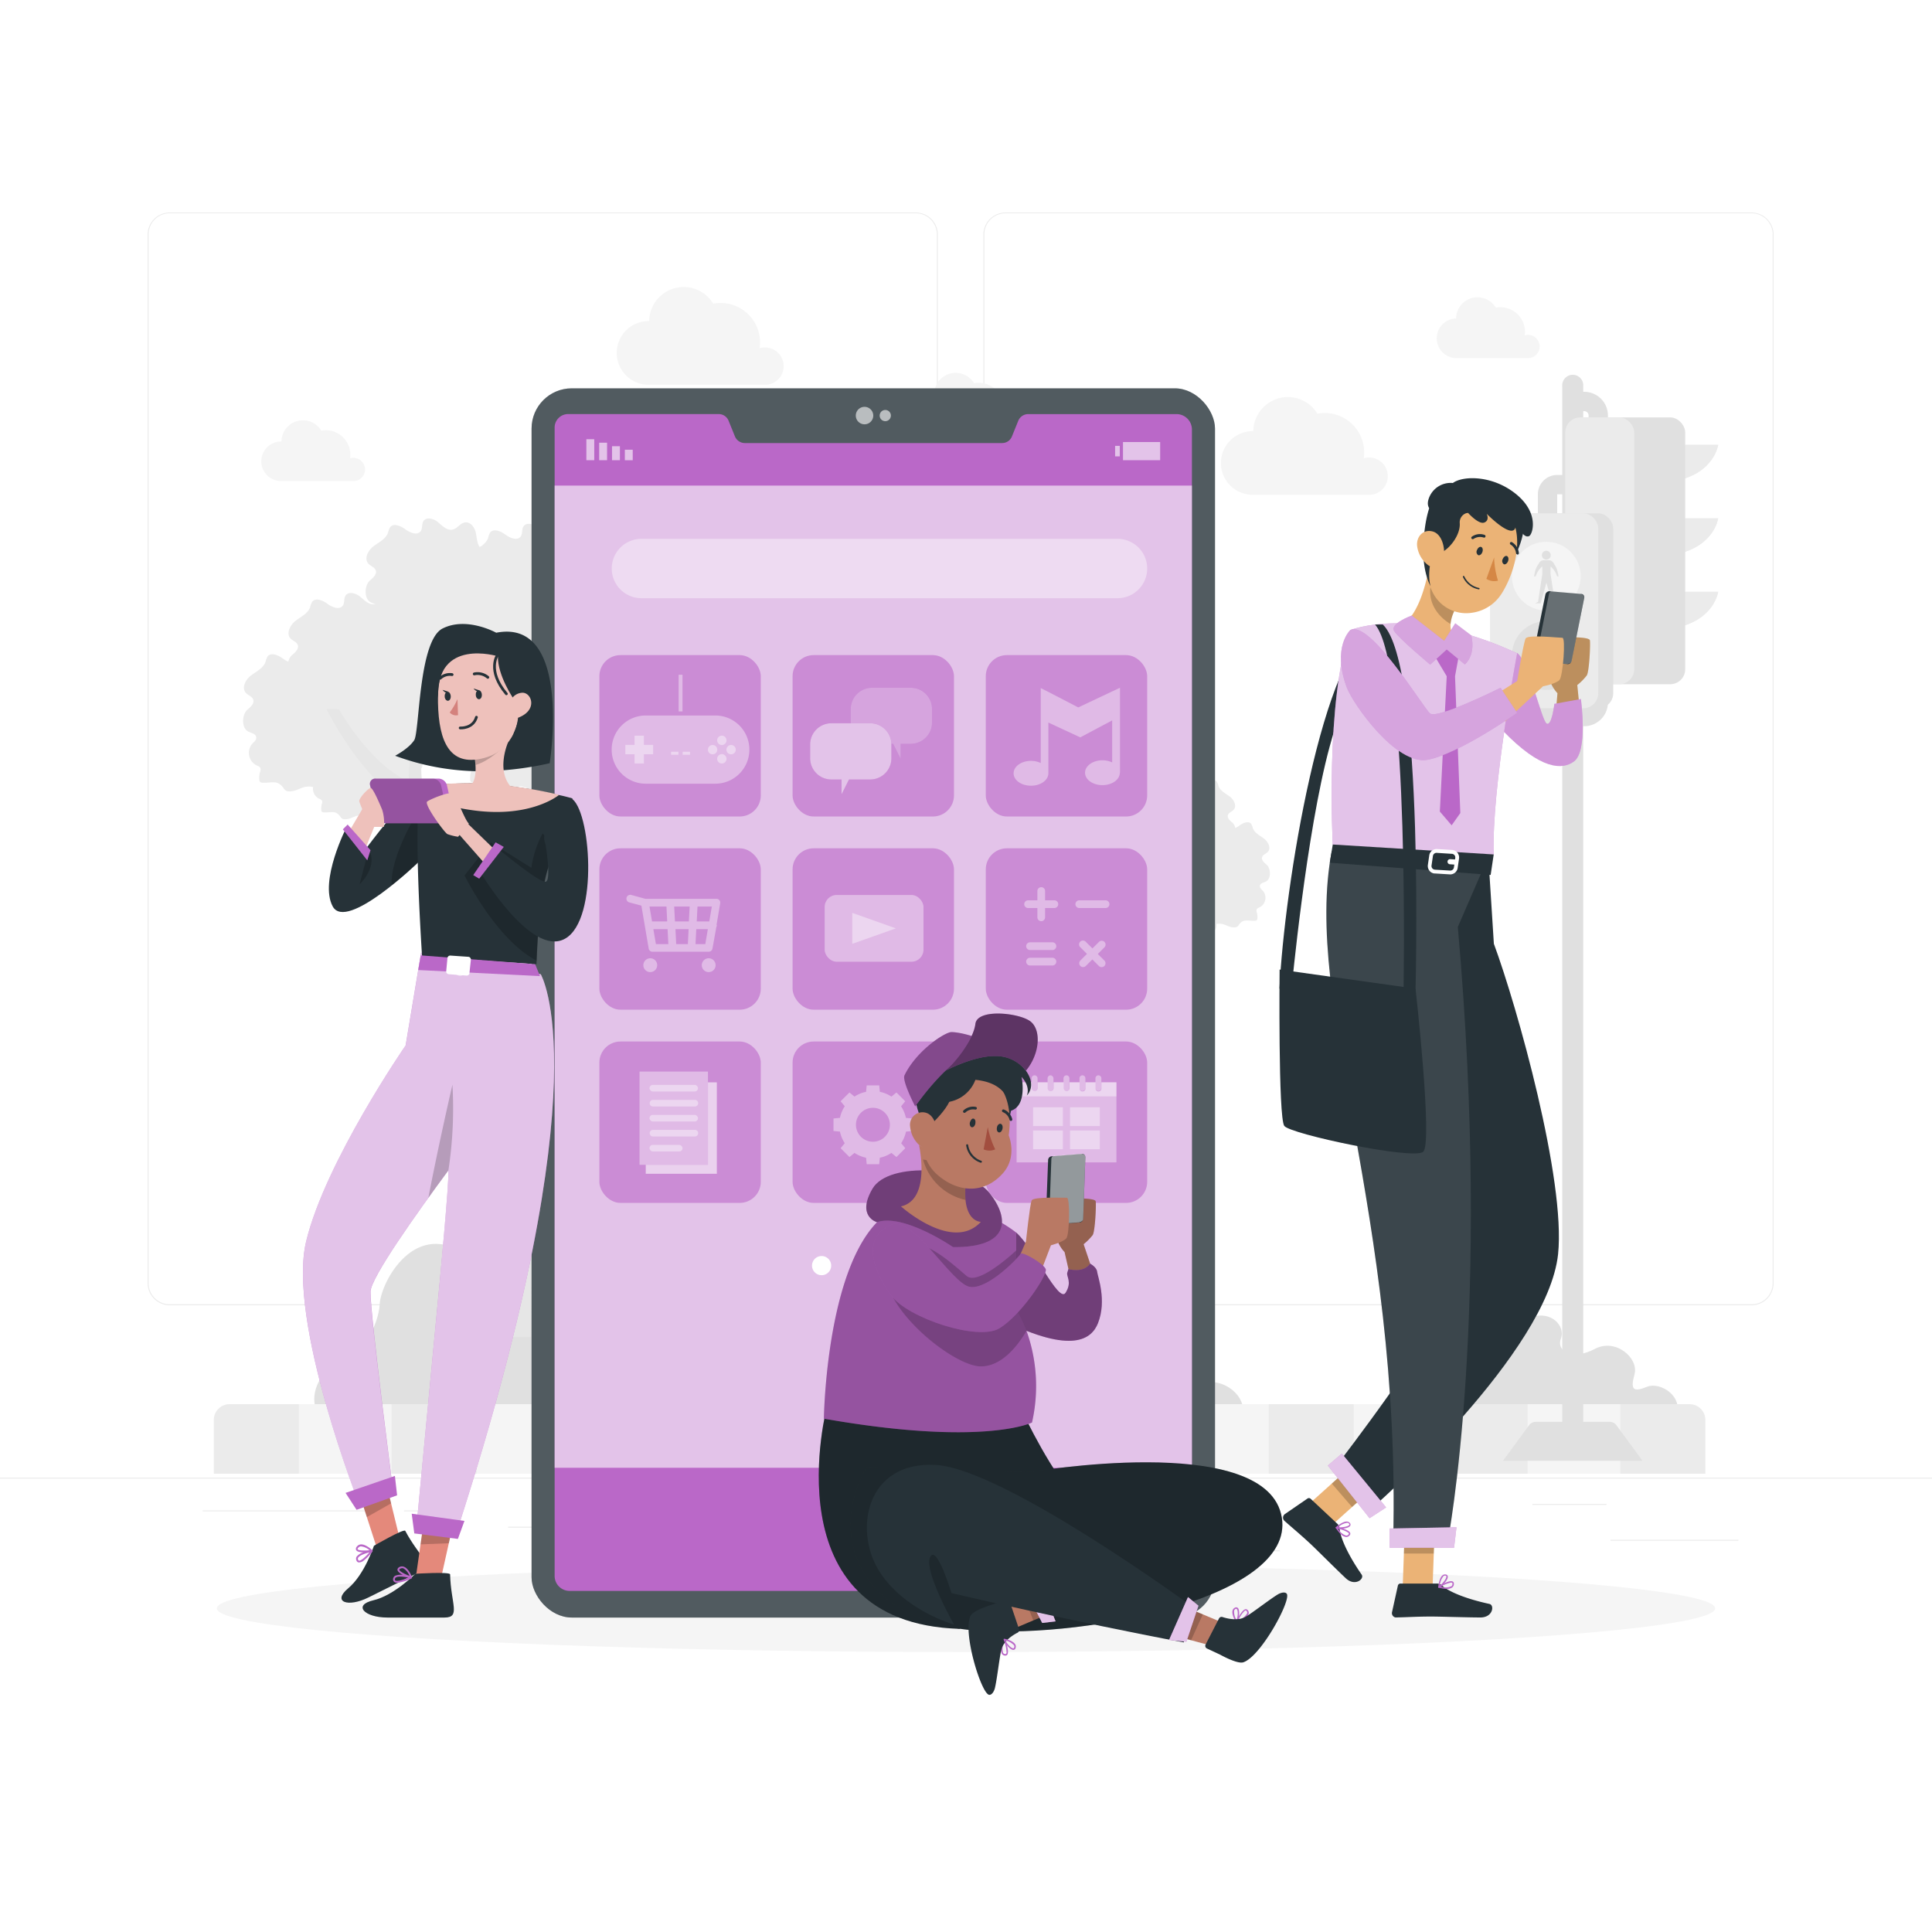 <svg class="animated" id="freepik_stories-mobile-user" xmlns="http://www.w3.org/2000/svg" viewBox="0 0 500 500" version="1.1" xmlns:xlink="http://www.w3.org/1999/xlink" xmlns:svgjs="http://svgjs.com/svgjs"><style>svg#freepik_stories-mobile-user:not(.animated) .animable {opacity: 0;}svg#freepik_stories-mobile-user.animated #freepik--character-3--inject-303 {animation: 1.5s Infinite  linear floating;animation-delay: 0s;}svg#freepik_stories-mobile-user.animated #freepik--character-1--inject-303 {animation: 1.5s Infinite  linear floating;animation-delay: 0s;}svg#freepik_stories-mobile-user.animated #freepik--character-2--inject-303 {animation: 1.5s Infinite  linear floating;animation-delay: 0s;}            @keyframes floating {                0% {                    opacity: 1;                    transform: translateY(0px);                }                50% {                    transform: translateY(-10px);                }                100% {                    opacity: 1;                    transform: translateY(0px);                }            }        </style><g id="freepik--background-complete--inject-303" class="animable" style="transform-origin: 250px 228.23px;"><rect y="382.4" width="500" height="0.25" style="fill: rgb(235, 235, 235); transform-origin: 250px 382.525px;" id="elh0mfukwtuer" class="animable"></rect><rect x="416.78" y="398.49" width="33.12" height="0.25" style="fill: rgb(235, 235, 235); transform-origin: 433.34px 398.615px;" id="el2l9vm99m51e" class="animable"></rect><rect x="322.53" y="401.21" width="8.69" height="0.25" style="fill: rgb(235, 235, 235); transform-origin: 326.875px 401.335px;" id="el3s7rzzfkr7y" class="animable"></rect><rect x="396.59" y="389.21" width="19.19" height="0.25" style="fill: rgb(235, 235, 235); transform-origin: 406.185px 389.335px;" id="el6ywmeg0gpcq" class="animable"></rect><rect x="52.46" y="390.89" width="43.19" height="0.25" style="fill: rgb(235, 235, 235); transform-origin: 74.055px 391.015px;" id="eln73jlkom9v" class="animable"></rect><rect x="104.56" y="390.89" width="6.33" height="0.25" style="fill: rgb(235, 235, 235); transform-origin: 107.725px 391.015px;" id="eli3acf7bcjcs" class="animable"></rect><rect x="131.47" y="395.11" width="93.68" height="0.25" style="fill: rgb(235, 235, 235); transform-origin: 178.31px 395.235px;" id="el6n7uhaiwnrj" class="animable"></rect><path d="M237,337.8H43.91a5.71,5.71,0,0,1-5.7-5.71V60.66A5.71,5.71,0,0,1,43.91,55H237a5.71,5.71,0,0,1,5.71,5.71V332.09A5.71,5.71,0,0,1,237,337.8ZM43.91,55.2a5.46,5.46,0,0,0-5.45,5.46V332.09a5.46,5.46,0,0,0,5.45,5.46H237a5.47,5.47,0,0,0,5.46-5.46V60.66A5.47,5.47,0,0,0,237,55.2Z" style="fill: rgb(235, 235, 235); transform-origin: 140.46px 196.4px;" id="elkrbtu6vxjm" class="animable"></path><path d="M453.31,337.8H260.21a5.72,5.72,0,0,1-5.71-5.71V60.66A5.72,5.72,0,0,1,260.21,55h193.1A5.71,5.71,0,0,1,459,60.66V332.09A5.71,5.71,0,0,1,453.31,337.8ZM260.21,55.2a5.47,5.47,0,0,0-5.46,5.46V332.09a5.47,5.47,0,0,0,5.46,5.46h193.1a5.47,5.47,0,0,0,5.46-5.46V60.66a5.47,5.47,0,0,0-5.46-5.46Z" style="fill: rgb(235, 235, 235); transform-origin: 356.75px 196.4px;" id="el4j6tgln5ehy" class="animable"></path><path d="M241.74,367.88s-2.8-9.36,2.85-11.22,9-6.24,8.82-11.19,5.76-9.77,10.22-5.13,3.87-3.57,9.82-5.56,11,2.84,9.36,7.26,4.24,7.19,11.27,3.43,14.77,3.08,13.28,8.43-.27,6,4.18,4.17,12.4,3.27,9.62,9.81S241.74,367.88,241.74,367.88Z" style="fill: rgb(224, 224, 224); transform-origin: 281.391px 352.553px;" id="elxxtbm2u1hae" class="animable"></path><path d="M372.07,366.54s-2.17-7.27,2.21-8.71,7-4.85,6.85-8.69,4.47-7.58,7.93-4,3-2.77,7.62-4.32,8.54,2.21,7.27,5.64,3.3,5.58,8.75,2.66,11.46,2.39,10.31,6.55-.21,4.62,3.24,3.23,9.63,2.54,7.47,7.62S372.07,366.54,372.07,366.54Z" style="fill: rgb(224, 224, 224); transform-origin: 402.85px 354.622px;" id="el05jr2nacz2vx" class="animable"></path><path d="M83.51,367.4c-5-5-.5-13.5,4.5-14.5s10-9.8,10.26-15.4,9.24-22.83,23.24-12.19,9.75,1.57,19.87-1.42S157.9,329.5,153.45,336c0,0,10.18-2.55,14.37,6.95s0,15.4,0,15.4,19.13-.56,17.41,11.27S83.51,367.4,83.51,367.4Z" style="fill: rgb(224, 224, 224); transform-origin: 133.335px 348.134px;" id="elr6i3jkfcimi" class="animable"></path><path d="M441.34,367.7v13.7h-386V367.7a4.08,4.08,0,0,1,4-4.3H437.3A4.08,4.08,0,0,1,441.34,367.7Z" style="fill: rgb(235, 235, 235); transform-origin: 248.34px 372.4px;" id="elrn1i31kx92o" class="animable"></path><rect x="77.34" y="363.4" width="24" height="18" style="fill: rgb(245, 245, 245); transform-origin: 89.34px 372.4px;" id="elsynr1i4re4l" class="animable"></rect><rect x="123.34" y="363.4" width="23" height="18" style="fill: rgb(245, 245, 245); transform-origin: 134.84px 372.4px;" id="elxwqfrxw5u8h" class="animable"></rect><rect x="168.34" y="363.4" width="24" height="18" style="fill: rgb(245, 245, 245); transform-origin: 180.34px 372.4px;" id="eliglr0qj7gn" class="animable"></rect><rect x="214.34" y="363.4" width="23" height="18" style="fill: rgb(245, 245, 245); transform-origin: 225.84px 372.4px;" id="eltnprmw44b7" class="animable"></rect><rect x="259.34" y="363.4" width="23" height="18" style="fill: rgb(245, 245, 245); transform-origin: 270.84px 372.4px;" id="elumkp08347s" class="animable"></rect><rect x="304.34" y="363.4" width="24" height="18" style="fill: rgb(245, 245, 245); transform-origin: 316.34px 372.4px;" id="elo123jkw1ju" class="animable"></rect><rect x="350.34" y="363.4" width="23" height="18" style="fill: rgb(245, 245, 245); transform-origin: 361.84px 372.4px;" id="elb83eq2q1sq" class="animable"></rect><rect x="395.34" y="363.4" width="24" height="18" style="fill: rgb(245, 245, 245); transform-origin: 407.34px 372.4px;" id="el8lhskcp2ew4" class="animable"></rect><path d="M202.81,94.75a4.84,4.84,0,0,0-6.22-4.63,10.21,10.21,0,0,0-10.12-11.71,10.71,10.71,0,0,0-1.89.17A8.94,8.94,0,0,0,168,83.1h-.15a8.24,8.24,0,0,0,0,16.48h30.25A4.82,4.82,0,0,0,202.81,94.75Z" style="fill: rgb(245, 245, 245); transform-origin: 181.21px 86.931px;" id="elkuq2xohe9r" class="animable"></path><path d="M359.16,123.23a4.83,4.83,0,0,0-4.83-4.83,4.92,4.92,0,0,0-1.39.2,10.21,10.21,0,0,0-10.12-11.71,10.6,10.6,0,0,0-1.88.17,8.94,8.94,0,0,0-16.58,4.52h-.15a8.24,8.24,0,1,0,0,16.48h30.26A4.82,4.82,0,0,0,359.16,123.23Z" style="fill: rgb(245, 245, 245); transform-origin: 337.565px 115.411px;" id="elwoicse5o5rm" class="animable"></path><path d="M263.42,109.22a3,3,0,0,0-3.87-2.88,7,7,0,0,0,.07-.92,6.36,6.36,0,0,0-6.36-6.36,6.45,6.45,0,0,0-1.17.11A5.56,5.56,0,0,0,241.78,102h-.09a5.12,5.12,0,1,0,0,10.24H260.5A3,3,0,0,0,263.42,109.22Z" style="fill: rgb(245, 245, 245); transform-origin: 249.995px 104.37px;" id="el7dnirpe11vs" class="animable"></path><path d="M398.46,89.67a3,3,0,0,0-3.86-2.88,7,7,0,0,0,.06-.92,6.36,6.36,0,0,0-6.36-6.36,6.45,6.45,0,0,0-1.17.11,5.55,5.55,0,0,0-10.3,2.81h-.1a5.13,5.13,0,0,0,0,10.25h18.81A3,3,0,0,0,398.46,89.67Z" style="fill: rgb(245, 245, 245); transform-origin: 385.143px 84.81px;" id="elmv4h2zl64qj" class="animable"></path><path d="M94.47,121.5a3,3,0,0,0-3-3,3,3,0,0,0-.86.12,7,7,0,0,0,.06-.92,6.36,6.36,0,0,0-6.36-6.36,6.45,6.45,0,0,0-1.17.11,5.55,5.55,0,0,0-10.3,2.81h-.1a5.12,5.12,0,1,0,0,10.24H91.55A3,3,0,0,0,94.47,121.5Z" style="fill: rgb(245, 245, 245); transform-origin: 81.045px 116.635px;" id="elexv3lwjew58" class="animable"></path><path d="M174.29,207.13a9.2,9.2,0,0,0,.28-1.88c.23-3.89,4-3.27,7.11-3.8,2.47-.41-4.07-6.66.91-8.67A4.38,4.38,0,0,0,185,191.1a2.83,2.83,0,0,0-1.09-3.45,6.75,6.75,0,0,0-3.78-1c-.81-1-.15-2.47.63-3.48s1.75-2.16,1.45-3.4c-.45-1.88-3.07-1.95-5-1.58-.7-1.14-.68-2.56-1-3.85s-1.37-2.64-2.69-2.48-2,1.56-3.24,1.85c-1.42.33-2.65-.92-3.76-1.87s-3.07-1.53-3.83-.29c-.46.75-.19,1.78-.67,2.52-.82,1.26-2.79.48-4-.42s-3.16-1.72-4-.47a5.31,5.31,0,0,0-.47,1.3c-.58,1.67-2.38,2.5-3.78,3.56s-2.51,3.19-1.32,4.49c.58.65,1.61.91,1.9,1.73.36,1-.68,1.93-1.51,2.64-1.38,1.17-1.63,4.67.19,5.63.77.4,1.89.53,2.08,1.37s-.6,1.34-1.11,1.92a3.62,3.62,0,0,0,1.11,5.39c.43.21,1,.38,1.13.83a1.71,1.71,0,0,1-.1,1,5.35,5.35,0,0,0-.18,1.95.72.72,0,0,0,.82.78c2.63.11,3.89-.82,5.5,1.47a1.7,1.7,0,0,0,.55.58,1.6,1.6,0,0,0,.72.18c1.81.15,3-1,4.64-1.19,2.29-.29,2.78.89,4.8,1.84C172.15,210.21,173.69,209.29,174.29,207.13Z" style="fill: rgb(235, 235, 235); transform-origin: 166.472px 190.136px;" id="elftcrdw9z76j" class="animable"></path><path d="M144,203.86a8.53,8.53,0,0,0,.29-1.88c.23-3.89,3.95-3.27,7.11-3.8,2.47-.42-4.07-6.66.91-8.67a4.43,4.43,0,0,0,2.41-1.68,2.83,2.83,0,0,0-1.09-3.45,6.67,6.67,0,0,0-3.78-.95c-.81-1-.15-2.47.63-3.48s1.75-2.16,1.45-3.4c-.45-1.88-3.07-2-5-1.59-.7-1.13-.69-2.55-1-3.84s-1.36-2.64-2.69-2.48-2,1.56-3.23,1.85c-1.42.33-2.65-.93-3.76-1.87s-3.07-1.53-3.83-.29c-.46.75-.19,1.78-.67,2.51-.82,1.27-2.79.49-4-.41s-3.16-1.72-4-.47a5.19,5.19,0,0,0-.48,1.3c-.57,1.67-2.37,2.5-3.77,3.56s-2.51,3.19-1.33,4.49c.59.65,1.62.91,1.91,1.72.36,1-.68,1.94-1.51,2.65-1.38,1.17-1.63,4.67.19,5.63.77.4,1.89.53,2.07,1.37s-.59,1.34-1.1,1.92a3.61,3.61,0,0,0,1.11,5.39c.43.21,1,.38,1.13.83a1.71,1.71,0,0,1-.1,1,5.35,5.35,0,0,0-.18,1.95.72.72,0,0,0,.82.78c2.63.11,3.89-.82,5.5,1.47a1.7,1.7,0,0,0,.55.58,1.6,1.6,0,0,0,.72.18c1.81.15,3-1,4.64-1.19,2.29-.29,2.78.89,4.79,1.84C141.88,206.94,143.42,206,144,203.86Z" style="fill: rgb(235, 235, 235); transform-origin: 136.197px 186.898px;" id="elc8qywz20zf7" class="animable"></path><path d="M141.1,184.58a9.2,9.2,0,0,0,.28-1.87c.23-3.9,4-3.28,7.11-3.81,2.47-.41-4.07-6.66.91-8.67a4.38,4.38,0,0,0,2.41-1.67,2.84,2.84,0,0,0-1.09-3.46,6.73,6.73,0,0,0-3.78-.95c-.81-1-.15-2.47.64-3.48s1.74-2.16,1.45-3.4c-.45-1.88-3.08-2-5-1.58-.7-1.14-.68-2.56-1-3.85s-1.37-2.64-2.69-2.48-2,1.56-3.24,1.85c-1.42.33-2.65-.92-3.76-1.87s-3.06-1.53-3.83-.28c-.46.74-.19,1.77-.66,2.51-.83,1.26-2.79.48-4-.42s-3.16-1.72-4-.47a5.38,5.38,0,0,0-.47,1.31c-.58,1.66-2.38,2.49-3.78,3.55s-2.51,3.19-1.32,4.5c.58.64,1.61.9,1.9,1.72.36,1-.68,1.94-1.51,2.64-1.37,1.17-1.62,4.67.2,5.63.76.4,1.88.53,2.07,1.37s-.6,1.34-1.11,1.92a3.63,3.63,0,0,0,1.11,5.39c.44.21,1,.38,1.14.84a1.78,1.78,0,0,1-.11,1,5.16,5.16,0,0,0-.17,1.95.9.9,0,0,0,.23.62,1,1,0,0,0,.58.16c2.63.12,3.9-.82,5.5,1.47a1.91,1.91,0,0,0,.55.58,1.63,1.63,0,0,0,.72.18c1.81.15,3-1,4.64-1.19,2.29-.29,2.78.89,4.8,1.84C139,187.67,140.5,186.75,141.1,184.58Z" style="fill: rgb(235, 235, 235); transform-origin: 133.297px 167.624px;" id="elyesxykpdvhi" class="animable"></path><path d="M121.16,194.19a9.42,9.42,0,0,0,.28-1.88c.23-3.9,4-3.28,7.11-3.81,2.47-.41-4.07-6.65.91-8.67a4.37,4.37,0,0,0,2.41-1.67,2.84,2.84,0,0,0-1.09-3.46,6.75,6.75,0,0,0-3.78-.95c-.81-1-.15-2.47.63-3.48s1.75-2.16,1.46-3.4c-.45-1.88-3.08-2-5-1.58-.7-1.14-.68-2.56-1-3.85s-1.37-2.64-2.69-2.48-2,1.56-3.24,1.85c-1.42.34-2.65-.92-3.76-1.86s-3.06-1.53-3.83-.29c-.46.74-.19,1.78-.66,2.51-.83,1.27-2.79.48-4-.42s-3.16-1.71-4-.47a5.38,5.38,0,0,0-.47,1.31c-.58,1.66-2.38,2.49-3.78,3.56s-2.51,3.19-1.32,4.49c.58.64,1.61.9,1.9,1.72.36,1-.68,1.94-1.51,2.64-1.38,1.17-1.63,4.68.2,5.63.76.41,1.88.53,2.07,1.37s-.6,1.34-1.11,1.92A3.63,3.63,0,0,0,98,188.31c.44.21,1,.38,1.13.84a1.72,1.72,0,0,1-.1,1,5.12,5.12,0,0,0-.17,2,.89.89,0,0,0,.23.61,1,1,0,0,0,.58.16c2.63.12,3.9-.81,5.5,1.47a1.94,1.94,0,0,0,.55.59,1.74,1.74,0,0,0,.72.18c1.81.15,3-1,4.64-1.19,2.29-.29,2.78.89,4.8,1.84C119,197.27,120.56,196.35,121.16,194.19Z" style="fill: rgb(235, 235, 235); transform-origin: 113.353px 177.237px;" id="el3315n32ickl" class="animable"></path><path d="M101,189.75a8.53,8.53,0,0,0,.29-1.88c.23-3.89,3.95-3.27,7.11-3.8,2.47-.42-4.07-6.66.91-8.67a4.37,4.37,0,0,0,2.4-1.68,2.81,2.81,0,0,0-1.08-3.45,6.67,6.67,0,0,0-3.78-1c-.82-1-.16-2.48.63-3.48s1.75-2.16,1.45-3.41c-.45-1.87-3.07-1.94-5-1.58-.7-1.13-.69-2.55-1-3.84s-1.36-2.64-2.69-2.48-2,1.56-3.23,1.85c-1.42.33-2.65-.93-3.76-1.87s-3.07-1.53-3.84-.29c-.46.75-.18,1.78-.66,2.51-.83,1.27-2.79.48-4-.41s-3.16-1.72-4-.47a5.19,5.19,0,0,0-.48,1.3c-.57,1.67-2.37,2.49-3.77,3.56S74,163.9,75.15,165.2c.59.64,1.62.91,1.91,1.72.36,1-.69,1.94-1.51,2.65-1.38,1.17-1.63,4.67.19,5.63.77.4,1.89.53,2.07,1.37s-.59,1.34-1.1,1.92a3.61,3.61,0,0,0,1.11,5.39c.43.2,1,.38,1.13.83a1.71,1.71,0,0,1-.1,1,5.35,5.35,0,0,0-.18,2,.72.72,0,0,0,.82.78c2.62.11,3.89-.82,5.5,1.47a1.77,1.77,0,0,0,.54.58,1.67,1.67,0,0,0,.73.18c1.81.15,3-1,4.64-1.19,2.29-.29,2.78.89,4.79,1.84C98.87,192.83,100.41,191.91,101,189.75Z" style="fill: rgb(235, 235, 235); transform-origin: 93.186px 172.772px;" id="elga4fv8iof2s" class="animable"></path><path d="M100.74,211.31a7.1,7.1,0,0,0,.22-1.48c.19-3.07,3.11-2.58,5.6-3,2-.32-3.2-5.24.72-6.82a3.47,3.47,0,0,0,1.89-1.32,2.21,2.21,0,0,0-.85-2.72,5.28,5.28,0,0,0-3-.75c-.64-.78-.12-1.95.5-2.74s1.38-1.7,1.14-2.68c-.35-1.48-2.42-1.53-3.91-1.25a10.86,10.86,0,0,1-.81-3c-.27-1-1.08-2.08-2.12-2S98.56,184.8,97.6,185c-1.12.26-2.09-.73-3-1.47s-2.41-1.2-3-.23c-.37.59-.15,1.4-.53,2-.65,1-2.19.38-3.15-.33s-2.49-1.35-3.17-.37a4.69,4.69,0,0,0-.37,1c-.45,1.31-1.87,2-3,2.8s-2,2.51-1,3.54c.46.5,1.27.71,1.5,1.35.28.81-.54,1.53-1.19,2.09-1.09.92-1.28,3.68.15,4.43.6.32,1.48.41,1.63,1.08s-.47,1-.87,1.51a2.85,2.85,0,0,0,.87,4.24c.35.17.77.3.9.66a1.31,1.31,0,0,1-.09.8,4.43,4.43,0,0,0-.13,1.54.68.68,0,0,0,.18.48.82.82,0,0,0,.46.13c2.07.09,3.07-.64,4.33,1.16a1.57,1.57,0,0,0,.43.46,1.37,1.37,0,0,0,.57.14c1.42.12,2.35-.77,3.65-.94,1.81-.23,2.19.7,3.78,1.45C99.06,213.74,100.27,213,100.74,211.31Z" style="fill: rgb(235, 235, 235); transform-origin: 94.581px 197.937px;" id="elza07q5eqdv" class="animable"></path><path d="M89.45,203.86a9.2,9.2,0,0,0,.28-1.88c.23-3.89,4-3.27,7.11-3.8,2.48-.42-4.07-6.66.91-8.67a4.4,4.4,0,0,0,2.41-1.68,2.83,2.83,0,0,0-1.09-3.45,6.65,6.65,0,0,0-3.78-.95c-.81-1-.15-2.47.64-3.48s1.75-2.16,1.45-3.4c-.45-1.88-3.08-2-5-1.59-.71-1.13-.69-2.55-1-3.84s-1.37-2.64-2.69-2.48-2,1.56-3.23,1.85c-1.43.33-2.66-.93-3.77-1.87s-3.06-1.53-3.83-.29c-.46.75-.19,1.78-.66,2.51-.83,1.27-2.79.49-4-.41s-3.16-1.72-4-.47a5.17,5.17,0,0,0-.47,1.3c-.58,1.67-2.38,2.5-3.78,3.56s-2.51,3.19-1.32,4.49c.58.65,1.61.91,1.9,1.72.36,1-.68,1.94-1.51,2.65-1.37,1.17-1.62,4.67.2,5.63.76.4,1.88.53,2.07,1.37s-.6,1.34-1.11,1.92A3.63,3.63,0,0,0,66.26,198c.44.21,1,.38,1.14.83a1.72,1.72,0,0,1-.11,1,5.14,5.14,0,0,0-.17,1.95.87.87,0,0,0,.23.61.92.92,0,0,0,.58.17c2.63.11,3.9-.82,5.5,1.47a1.91,1.91,0,0,0,.55.58,1.63,1.63,0,0,0,.72.18c1.81.15,3-1,4.64-1.19,2.29-.29,2.78.89,4.8,1.84C87.31,206.94,88.85,206,89.45,203.86Z" style="fill: rgb(235, 235, 235); transform-origin: 81.647px 186.899px;" id="el71oqkfxk1qj" class="animable"></path><path d="M121.16,170.47a9.2,9.2,0,0,0,.28-1.88c.23-3.89,4-3.27,7.11-3.8,2.47-.41-4.07-6.66.91-8.67a4.38,4.38,0,0,0,2.41-1.68,2.83,2.83,0,0,0-1.09-3.45,6.75,6.75,0,0,0-3.78-1c-.81-1-.15-2.47.63-3.48s1.75-2.16,1.46-3.4c-.45-1.88-3.08-1.95-5-1.58-.7-1.14-.68-2.56-1-3.85s-1.37-2.64-2.69-2.48-2,1.56-3.24,1.85c-1.42.33-2.65-.92-3.76-1.87s-3.06-1.53-3.83-.29c-.46.75-.19,1.78-.66,2.52-.83,1.26-2.79.48-4-.42s-3.16-1.72-4-.47a5.31,5.31,0,0,0-.47,1.3c-.58,1.67-2.38,2.5-3.78,3.56s-2.51,3.19-1.32,4.49c.58.65,1.61.91,1.9,1.73.36,1-.68,1.94-1.51,2.64-1.38,1.17-1.63,4.67.2,5.63.76.4,1.88.53,2.07,1.37s-.6,1.34-1.11,1.92A3.63,3.63,0,0,0,98,164.6c.44.21,1,.38,1.13.84a1.69,1.69,0,0,1-.1,1,5.14,5.14,0,0,0-.17,2,.85.85,0,0,0,.23.61.92.92,0,0,0,.58.17c2.63.11,3.9-.82,5.5,1.47a1.8,1.8,0,0,0,.55.58,1.6,1.6,0,0,0,.72.18c1.81.15,3-1,4.64-1.19,2.29-.29,2.78.89,4.8,1.84C119,173.56,120.56,172.64,121.16,170.47Z" style="fill: rgb(235, 235, 235); transform-origin: 113.353px 153.496px;" id="elnzs0vwpv2ws" class="animable"></path><path d="M147.05,171.8a9.31,9.31,0,0,0,.28-1.88c.23-3.9,3.95-3.28,7.11-3.81,2.47-.41-4.07-6.65.91-8.67a4.37,4.37,0,0,0,2.41-1.67,2.85,2.85,0,0,0-1.09-3.46,6.66,6.66,0,0,0-3.78-.94c-.81-1-.15-2.48.63-3.49s1.75-2.16,1.46-3.4c-.45-1.88-3.08-1.95-5-1.58-.7-1.14-.68-2.55-1-3.84s-1.37-2.65-2.69-2.49-2,1.56-3.24,1.85c-1.42.34-2.65-.92-3.76-1.86s-3.06-1.53-3.83-.29c-.46.74-.19,1.78-.66,2.51-.83,1.27-2.79.48-4-.42s-3.16-1.71-4-.46a5.17,5.17,0,0,0-.47,1.3c-.58,1.66-2.38,2.49-3.78,3.56S120,146,121.2,147.25c.58.64,1.61.9,1.9,1.72.36,1-.68,1.94-1.51,2.64-1.38,1.17-1.63,4.68.19,5.64.77.4,1.89.52,2.08,1.36s-.6,1.34-1.11,1.93a3.62,3.62,0,0,0,1.11,5.38c.44.21,1,.38,1.13.84a1.72,1.72,0,0,1-.1,1,5.12,5.12,0,0,0-.17,1.95.89.89,0,0,0,.23.61,1,1,0,0,0,.58.16c2.63.12,3.9-.81,5.5,1.48a2,2,0,0,0,.55.58,1.74,1.74,0,0,0,.72.18c1.81.15,3-1,4.64-1.19,2.29-.29,2.78.89,4.8,1.84C144.91,174.88,146.45,174,147.05,171.8Z" style="fill: rgb(235, 235, 235); transform-origin: 139.227px 154.845px;" id="elotqomz4plvq" class="animable"></path><path d="M162.77,182.39a9.17,9.17,0,0,0,.29-1.88c.23-3.89,3.95-3.27,7.11-3.8,2.47-.41-4.07-6.66.91-8.67a4.36,4.36,0,0,0,2.4-1.68,2.81,2.81,0,0,0-1.08-3.45,6.75,6.75,0,0,0-3.78-.95c-.82-1-.16-2.47.63-3.48s1.75-2.16,1.45-3.4c-.45-1.88-3.07-2-5-1.59-.7-1.13-.69-2.55-1-3.84s-1.36-2.64-2.69-2.48-2,1.56-3.23,1.85c-1.42.33-2.65-.92-3.77-1.87s-3.06-1.53-3.83-.29c-.46.75-.18,1.78-.66,2.51-.83,1.27-2.79.49-4-.41s-3.16-1.72-4-.47a5.31,5.31,0,0,0-.47,1.3c-.57,1.67-2.37,2.5-3.77,3.56s-2.51,3.19-1.33,4.49c.59.65,1.62.91,1.91,1.72.36,1-.69,1.94-1.51,2.65-1.38,1.17-1.63,4.67.19,5.63.76.4,1.89.53,2.07,1.37s-.59,1.34-1.1,1.92a3.62,3.62,0,0,0,1.1,5.39c.44.21,1,.38,1.14.83a1.71,1.71,0,0,1-.1,1,5.35,5.35,0,0,0-.18,1.95.86.86,0,0,0,.24.61.89.89,0,0,0,.58.17c2.62.11,3.89-.82,5.5,1.47a1.77,1.77,0,0,0,.54.58,1.67,1.67,0,0,0,.73.18c1.81.15,3-1,4.64-1.19,2.29-.29,2.77.89,4.79,1.84C160.64,185.47,162.18,184.55,162.77,182.39Z" style="fill: rgb(235, 235, 235); transform-origin: 154.971px 165.428px;" id="elvbfe59x3dj9" class="animable"></path><path d="M158,195.78s-6.58,9.3-8.85,12.25S135.55,229.35,134,241.5c-.16,1.29-.33,2.41-.48,3.38,4.87,32.2,4.11,91.1,3.94,101.18H122c-.14-11.37-1.45-115.31-1.94-118.48-.51-3.36-7-16.15-16.95-21.4s-18.6-22.64-18.6-22.64H87.7S93.6,194.2,102,200.09a31.55,31.55,0,0,0,3.78,2.24,53.35,53.35,0,0,1,3.33-18.79l1.72,1.58c-2.32,9.5-2,15.58-1.31,19.07a34.23,34.23,0,0,1,8.67,5.81c8.71-11.32,13.6-37.21,13.6-37.21L134,174a130.75,130.75,0,0,1-2.88,15.88c-1.63,6.7-6.43,19.31-8.66,25A59,59,0,0,1,129,227.27a5.19,5.19,0,0,1,.84-1c5.67-5.12,16.33-29.34,16.33-29.34,2.58-5.63-1.36-20.41-1.36-20.41h3l1.33,12.92,7.48-8.16L158,182.4l-7.94,10.21L146,205.54l10.65-11.8Z" style="fill: rgb(230, 230, 230); transform-origin: 121.255px 259.425px;" id="elufl56yunqfq" class="animable"></path><path d="M243.2,241.81a7.43,7.43,0,0,1-.21-1.44c-.18-3-3-2.51-5.46-2.92-1.9-.32,3.12-5.11-.7-6.65a3.33,3.33,0,0,1-1.84-1.29,2.17,2.17,0,0,1,.83-2.65,5.19,5.19,0,0,1,2.9-.73c.62-.75.12-1.89-.49-2.67s-1.34-1.65-1.11-2.61c.34-1.44,2.36-1.49,3.81-1.21a10.37,10.37,0,0,0,.79-2.95c.26-1,1.05-2,2.07-1.91s1.54,1.2,2.48,1.42c1.09.26,2-.7,2.89-1.43s2.35-1.17,2.94-.22c.35.57.14,1.37.5,1.93.64,1,2.14.37,3.08-.32s2.42-1.32,3.08-.36a3.72,3.72,0,0,1,.36,1c.45,1.28,1.83,1.91,2.9,2.73S264,222,263,223c-.45.49-1.24.69-1.46,1.32s.52,1.48,1.15,2c1.06.9,1.25,3.59-.14,4.33-.59.3-1.45.4-1.59,1s.45,1,.84,1.47a2.76,2.76,0,0,1-.85,4.13c-.33.16-.74.3-.87.65a1.32,1.32,0,0,0,.08.78,3.94,3.94,0,0,1,.14,1.49.7.7,0,0,1-.18.47.77.77,0,0,1-.45.13c-2,.09-3-.63-4.22,1.13a1.36,1.36,0,0,1-.42.44,1.15,1.15,0,0,1-.55.14c-1.39.12-2.3-.75-3.56-.91-1.76-.22-2.13.68-3.68,1.41C244.84,244.18,243.66,243.47,243.2,241.81Z" style="fill: rgb(235, 235, 235); transform-origin: 249.183px 228.793px;" id="el09ake1ks6k5j" class="animable"></path><path d="M266.43,239.3a6.7,6.7,0,0,1-.22-1.44c-.18-3-3-2.51-5.46-2.92-1.89-.32,3.13-5.11-.69-6.65a3.36,3.36,0,0,1-1.85-1.29,2.18,2.18,0,0,1,.83-2.65,5.2,5.2,0,0,1,2.91-.73c.62-.75.11-1.89-.49-2.67s-1.34-1.65-1.11-2.61c.34-1.44,2.36-1.49,3.81-1.21a10.37,10.37,0,0,0,.79-2.95c.26-1,1.05-2,2.06-1.9s1.54,1.19,2.48,1.41,2-.7,2.89-1.43,2.35-1.17,2.94-.22c.35.57.14,1.37.51,1.93.63,1,2.14.37,3.08-.32s2.42-1.32,3.08-.36a4.1,4.1,0,0,1,.36,1c.44,1.28,1.82,1.91,2.9,2.73s1.92,2.45,1,3.45c-.45.49-1.23.69-1.46,1.32-.28.78.53,1.48,1.16,2,1.06.9,1.25,3.59-.15,4.33-.58.31-1.44.4-1.59,1.05s.46,1,.85,1.47a2.77,2.77,0,0,1-.85,4.13c-.33.16-.75.3-.87.65a1.32,1.32,0,0,0,.08.78,3.94,3.94,0,0,1,.13,1.49.66.66,0,0,1-.18.47.74.74,0,0,1-.44.13c-2,.09-3-.63-4.22,1.13a1.36,1.36,0,0,1-.42.44,1.22,1.22,0,0,1-.56.14c-1.38.12-2.29-.75-3.56-.91-1.76-.22-2.13.68-3.68,1.41C268.07,241.67,266.89,241,266.43,239.3Z" style="fill: rgb(235, 235, 235); transform-origin: 272.423px 226.292px;" id="els4p6wlzdg5" class="animable"></path><path d="M268.67,224.51a6.7,6.7,0,0,1-.22-1.44c-.18-3-3-2.52-5.46-2.92-1.89-.32,3.13-5.11-.7-6.65a3.33,3.33,0,0,1-1.84-1.29,2.18,2.18,0,0,1,.83-2.65,5.19,5.19,0,0,1,2.9-.73c.63-.75.12-1.9-.48-2.67s-1.34-1.65-1.12-2.61c.35-1.44,2.36-1.49,3.82-1.21a10.37,10.37,0,0,0,.79-3c.26-1,1.05-2,2.06-1.91s1.54,1.2,2.48,1.42,2-.7,2.89-1.43,2.35-1.17,2.94-.22c.35.57.14,1.37.51,1.93.63,1,2.14.37,3.07-.32s2.43-1.32,3.09-.36a4.1,4.1,0,0,1,.36,1c.44,1.27,1.82,1.91,2.9,2.73s1.92,2.45,1,3.44c-.45.5-1.24.7-1.46,1.33-.28.78.52,1.48,1.16,2,1.06.9,1.25,3.59-.15,4.33-.59.3-1.45.4-1.59,1.05s.46,1,.85,1.47a2.77,2.77,0,0,1-.85,4.13c-.34.16-.75.29-.87.64a1.35,1.35,0,0,0,.08.79,4.15,4.15,0,0,1,.13,1.49.66.66,0,0,1-.18.47.76.76,0,0,1-.44.13c-2,.09-3-.63-4.22,1.13a1.47,1.47,0,0,1-.42.44,1.22,1.22,0,0,1-.56.14c-1.39.12-2.29-.75-3.56-.91-1.76-.22-2.13.68-3.68,1.41C270.31,226.87,269.13,226.17,268.67,224.51Z" style="fill: rgb(235, 235, 235); transform-origin: 274.663px 211.463px;" id="el2lznk5gtstk" class="animable"></path><path d="M284,231.88a6.8,6.8,0,0,1-.22-1.44c-.18-3-3-2.52-5.46-2.92-1.89-.32,3.13-5.11-.7-6.66a3.32,3.32,0,0,1-1.84-1.28,2.18,2.18,0,0,1,.83-2.65,5.11,5.11,0,0,1,2.9-.73c.63-.76.12-1.9-.48-2.67s-1.35-1.66-1.12-2.61c.35-1.44,2.36-1.49,3.82-1.21a10.46,10.46,0,0,0,.79-3c.26-1,1-2,2.06-1.91s1.54,1.2,2.48,1.42c1.09.26,2-.71,2.89-1.43s2.35-1.17,2.94-.22c.35.57.14,1.36.51,1.92.63,1,2.14.37,3.07-.32s2.43-1.31,3.09-.35a4.1,4.1,0,0,1,.36,1c.44,1.27,1.82,1.91,2.89,2.73s1.93,2.44,1,3.44c-.45.5-1.24.69-1.46,1.32-.28.79.52,1.49,1.16,2,1.06.9,1.25,3.59-.15,4.32-.59.31-1.45.41-1.59,1s.46,1,.85,1.48a2.77,2.77,0,0,1-.85,4.13c-.34.16-.75.29-.87.64a1.32,1.32,0,0,0,.08.78,4.23,4.23,0,0,1,.13,1.5.66.66,0,0,1-.18.47.68.68,0,0,1-.44.12c-2,.09-3-.62-4.22,1.13a1.51,1.51,0,0,1-.42.45,1.36,1.36,0,0,1-.56.14c-1.39.11-2.29-.75-3.56-.91-1.76-.23-2.13.68-3.68,1.41C285.61,234.24,284.42,233.54,284,231.88Z" style="fill: rgb(235, 235, 235); transform-origin: 289.988px 218.826px;" id="el042dbakovfo9" class="animable"></path><path d="M299.43,228.47a6.61,6.61,0,0,1-.22-1.44c-.18-3-3-2.51-5.45-2.92-1.9-.31,3.12-5.1-.7-6.65a3.38,3.38,0,0,1-1.85-1.28,2.17,2.17,0,0,1,.84-2.65,5.07,5.07,0,0,1,2.9-.73c.62-.76.11-1.9-.49-2.67s-1.34-1.66-1.11-2.61c.34-1.45,2.36-1.5,3.81-1.22a10.37,10.37,0,0,0,.79-3c.26-1,1.05-2,2.06-1.9s1.55,1.2,2.48,1.42c1.09.25,2-.71,2.89-1.43s2.35-1.18,2.94-.23c.35.58.14,1.37.51,1.93.64,1,2.14.37,3.08-.32s2.42-1.31,3.08-.36a4.42,4.42,0,0,1,.36,1c.44,1.28,1.82,1.92,2.9,2.73s1.92,2.45,1,3.45c-.44.49-1.23.69-1.46,1.32-.27.78.53,1.49,1.16,2,1.06.9,1.25,3.58-.15,4.32-.58.31-1.44.4-1.59,1.05s.46,1,.85,1.47a2.78,2.78,0,0,1-.85,4.14c-.33.16-.75.29-.87.64a1.32,1.32,0,0,0,.08.78,4,4,0,0,1,.13,1.5.67.67,0,0,1-.18.47.73.73,0,0,1-.44.12c-2,.09-3-.62-4.22,1.13a1.05,1.05,0,0,1-1,.59c-1.38.11-2.29-.76-3.56-.92-1.75-.22-2.13.69-3.68,1.41C301.07,230.84,299.89,230.13,299.43,228.47Z" style="fill: rgb(235, 235, 235); transform-origin: 305.423px 215.427px;" id="elmdlpolv5i0d" class="animable"></path><path d="M299.63,245a6,6,0,0,1-.17-1.13c-.14-2.35-2.39-2-4.3-2.3-1.49-.25,2.46-4-.55-5.24a2.62,2.62,0,0,1-1.45-1,1.72,1.72,0,0,1,.66-2.09,4.06,4.06,0,0,1,2.28-.57c.49-.6.09-1.49-.38-2.1s-1.06-1.31-.88-2.06c.27-1.13,1.86-1.17,3-.95a8.61,8.61,0,0,0,.62-2.33c.2-.77.82-1.59,1.62-1.5s1.22,1,2,1.12,1.61-.56,2.28-1.12,1.85-.93,2.31-.18c.28.45.11,1.08.4,1.52.5.76,1.69.29,2.43-.25s1.9-1,2.42-.29a3.12,3.12,0,0,1,.29.79c.35,1,1.43,1.51,2.28,2.15s1.52,1.93.8,2.71c-.35.39-1,.55-1.15,1s.41,1.18.91,1.6c.83.71,1,2.83-.12,3.4-.46.25-1.13.32-1.25.83s.36.81.67,1.16a2.19,2.19,0,0,1-.67,3.26c-.26.12-.59.23-.69.5a1,1,0,0,0,.07.62,3.3,3.3,0,0,1,.1,1.17.51.51,0,0,1-.14.37.53.53,0,0,1-.35.1c-1.59.07-2.35-.49-3.32.89a1,1,0,0,1-.33.35,1,1,0,0,1-.44.11c-1.09.09-1.81-.59-2.8-.72-1.39-.17-1.68.54-2.9,1.12C300.92,246.88,300,246.32,299.63,245Z" style="fill: rgb(235, 235, 235); transform-origin: 304.378px 234.768px;" id="elx14tokdetz" class="animable"></path><path d="M308.3,239.3a6.7,6.7,0,0,1-.22-1.44c-.18-3-3-2.51-5.46-2.92-1.89-.32,3.13-5.11-.7-6.65a3.33,3.33,0,0,1-1.84-1.29,2.17,2.17,0,0,1,.83-2.65,5.19,5.19,0,0,1,2.9-.73c.63-.75.12-1.89-.48-2.67s-1.35-1.65-1.12-2.61c.35-1.44,2.36-1.49,3.82-1.21a10.71,10.71,0,0,0,.79-2.95c.26-1,1-2,2.06-1.9s1.54,1.19,2.48,1.41,2-.7,2.89-1.43,2.35-1.17,2.94-.22c.35.57.14,1.37.51,1.93.63,1,2.14.37,3.07-.32s2.43-1.32,3.08-.36a3.74,3.74,0,0,1,.37,1c.44,1.28,1.82,1.91,2.89,2.73s1.93,2.45,1,3.45c-.45.49-1.24.69-1.46,1.32-.28.78.52,1.48,1.16,2,1.05.9,1.25,3.59-.15,4.33-.59.31-1.45.4-1.59,1.05s.46,1,.85,1.47a2.78,2.78,0,0,1-.85,4.13c-.34.16-.75.3-.87.65a1.25,1.25,0,0,0,.08.78,4.15,4.15,0,0,1,.13,1.49.7.7,0,0,1-.18.47.76.76,0,0,1-.44.13c-2,.09-3-.63-4.22,1.13a1.47,1.47,0,0,1-.42.44,1.22,1.22,0,0,1-.56.14c-1.39.12-2.29-.75-3.56-.91-1.76-.22-2.13.68-3.68,1.41C309.93,241.67,308.75,241,308.3,239.3Z" style="fill: rgb(235, 235, 235); transform-origin: 314.285px 226.292px;" id="el1xt7xtm0y13" class="animable"></path><path d="M284,213.68a6.61,6.61,0,0,1-.22-1.44c-.18-3-3-2.51-5.46-2.92-1.89-.31,3.13-5.1-.7-6.65a3.37,3.37,0,0,1-1.84-1.28,2.19,2.19,0,0,1,.83-2.66,5.18,5.18,0,0,1,2.9-.72c.63-.76.12-1.9-.48-2.68s-1.35-1.65-1.12-2.61c.35-1.44,2.36-1.49,3.82-1.21a10.37,10.37,0,0,0,.79-2.95c.26-1,1-2,2.06-1.9s1.54,1.19,2.48,1.42c1.09.25,2-.71,2.89-1.43s2.35-1.18,2.94-.23c.35.57.14,1.37.51,1.93.63,1,2.14.37,3.07-.32s2.43-1.32,3.09-.36a4.42,4.42,0,0,1,.36,1c.44,1.28,1.82,1.91,2.89,2.73s1.93,2.45,1,3.45c-.45.49-1.24.69-1.46,1.32-.28.78.52,1.49,1.16,2,1.06.9,1.25,3.58-.15,4.32-.59.31-1.45.4-1.59,1s.46,1,.85,1.47a2.78,2.78,0,0,1-.85,4.14c-.34.16-.75.29-.87.64a1.32,1.32,0,0,0,.08.78,4.15,4.15,0,0,1,.13,1.49.64.64,0,0,1-.18.47.69.69,0,0,1-.44.13c-2,.09-3-.62-4.22,1.13a1.64,1.64,0,0,1-.42.45,1.35,1.35,0,0,1-.56.13c-1.39.12-2.29-.75-3.56-.91-1.76-.22-2.13.68-3.68,1.41C285.61,216.05,284.42,215.34,284,213.68Z" style="fill: rgb(235, 235, 235); transform-origin: 289.988px 200.662px;" id="eldur5y4tykq9" class="animable"></path><path d="M264.1,214.7a7.43,7.43,0,0,1-.21-1.44c-.18-3-3-2.52-5.46-2.92-1.9-.32,3.12-5.11-.7-6.65a3.33,3.33,0,0,1-1.84-1.29,2.16,2.16,0,0,1,.83-2.65,5.17,5.17,0,0,1,2.9-.73c.62-.76.12-1.9-.49-2.67s-1.34-1.66-1.11-2.61c.34-1.44,2.36-1.49,3.81-1.21a10.37,10.37,0,0,0,.79-2.95c.26-1,1.05-2,2.07-1.91s1.54,1.2,2.48,1.42,2-.71,2.89-1.43,2.35-1.17,2.93-.22c.36.57.15,1.36.51,1.93.64,1,2.14.37,3.08-.32s2.42-1.32,3.08-.36a3.72,3.72,0,0,1,.36,1c.45,1.27,1.83,1.91,2.9,2.73s1.93,2.45,1,3.44c-.45.5-1.24.7-1.46,1.32-.28.79.52,1.49,1.15,2,1.06.9,1.25,3.59-.14,4.32-.59.31-1.45.41-1.59,1.05s.45,1,.84,1.48a2.77,2.77,0,0,1-.85,4.13c-.33.16-.74.29-.87.64a1.32,1.32,0,0,0,.08.78,4.23,4.23,0,0,1,.14,1.5.53.53,0,0,1-.63.59c-2,.09-3-.62-4.22,1.14a1.47,1.47,0,0,1-.42.44,1.28,1.28,0,0,1-.55.14c-1.39.11-2.3-.75-3.56-.91-1.76-.23-2.13.68-3.68,1.41C265.74,217.06,264.56,216.36,264.1,214.7Z" style="fill: rgb(235, 235, 235); transform-origin: 270.091px 201.685px;" id="elvopyxowugp" class="animable"></path><path d="M252,222.83a6.7,6.7,0,0,1-.22-1.44c-.18-3-3-2.52-5.46-2.92-1.89-.32,3.13-5.11-.7-6.65a3.38,3.38,0,0,1-1.84-1.29,2.17,2.17,0,0,1,.83-2.65,5.11,5.11,0,0,1,2.9-.73c.63-.76.12-1.9-.48-2.67s-1.35-1.66-1.12-2.61c.35-1.44,2.36-1.49,3.82-1.21a10.37,10.37,0,0,0,.79-2.95c.26-1,1-2,2.06-1.91s1.54,1.2,2.48,1.42c1.09.26,2-.71,2.89-1.43s2.35-1.17,2.94-.22c.35.57.14,1.36.51,1.93.63,1,2.14.36,3.07-.33s2.43-1.31,3.09-.35a4.1,4.1,0,0,1,.36,1c.44,1.27,1.82,1.91,2.89,2.73s1.93,2.44,1,3.44c-.45.5-1.24.7-1.46,1.32-.28.79.52,1.49,1.16,2,1.05.9,1.25,3.59-.15,4.32-.59.31-1.45.41-1.59,1.05s.46,1,.85,1.48a2.77,2.77,0,0,1-.85,4.13c-.34.16-.75.29-.87.64a1.24,1.24,0,0,0,.08.78,4.23,4.23,0,0,1,.13,1.5.66.66,0,0,1-.18.47.68.68,0,0,1-.44.12c-2,.09-3-.62-4.22,1.14a1.6,1.6,0,0,1-.42.44,1.36,1.36,0,0,1-.56.14c-1.39.11-2.29-.75-3.56-.91-1.76-.23-2.13.68-3.68,1.41C253.68,225.19,252.49,224.49,252,222.83Z" style="fill: rgb(235, 235, 235); transform-origin: 257.985px 209.815px;" id="el685bzb6s87" class="animable"></path><path d="M255.69,233.1s5.05,7.14,6.79,9.4,10.44,16.35,11.63,25.68c.12,1,.25,1.85.37,2.6-3.74,24.7-3.16,69.89-3,77.63h11.86c.11-8.73,1.12-88.48,1.49-90.91.39-2.58,5.35-12.39,13-16.42s14.28-17.37,14.28-17.37h-2.44s-4.53,8.17-11,12.7a25,25,0,0,1-2.89,1.72,41.13,41.13,0,0,0-2.56-14.42l-1.32,1.21c1.78,7.29,1.54,12,1,14.63a26.46,26.46,0,0,0-6.66,4.46c-6.68-8.69-10.43-28.55-10.43-28.55l-1.71.94a100.74,100.74,0,0,0,2.2,12.18c1.25,5.14,4.94,14.82,6.65,19.21a45.71,45.71,0,0,0-5,9.47,3.74,3.74,0,0,0-.65-.77c-4.35-3.93-12.53-22.52-12.53-22.52-2-4.32,1.05-15.66,1.05-15.66H263.5l-1,9.92L256.74,222l-1.05.87,6.09,7.83,3.14,9.92-8.18-9.05Z" style="fill: rgb(230, 230, 230); transform-origin: 283.9px 281.935px;" id="el5y1j93s1i2h" class="animable"></path><path d="M410,187.94h-3v-5h3a1.14,1.14,0,0,0,1.13-1.13V107.53A1.14,1.14,0,0,0,410,106.4h-3v-5h3a6.14,6.14,0,0,1,6.13,6.13v74.28A6.14,6.14,0,0,1,410,187.94Z" style="fill: rgb(224, 224, 224); transform-origin: 411.565px 144.67px;" id="elk8yx9iauecd" class="animable"></path><path d="M418.33,368.85a2.17,2.17,0,0,0-1.75-.89H397.47a2.17,2.17,0,0,0-1.75.89l-6.75,9.2h36.11Z" style="fill: rgb(224, 224, 224); transform-origin: 407.025px 373.005px;" id="elx22mfah335" class="animable"></path><path d="M409.74,99.88a2.72,2.72,0,1,0-5.43,0,2.58,2.58,0,0,0,0,.39h0V368h5.43V100.27h0A2.58,2.58,0,0,0,409.74,99.88Z" style="fill: rgb(224, 224, 224); transform-origin: 407.025px 232.498px;" id="el1adegwdtjc6" class="animable"></path><path d="M407,192.1H403a5,5,0,0,1-5-5V127.92a5,5,0,0,1,5-5H407v5H403l0,59.18,4.11,0Z" style="fill: rgb(224, 224, 224); transform-origin: 402.555px 157.51px;" id="elm4zevfna91i" class="animable"></path><path d="M432.18,115.14h12.48s-1,7.16-10.64,9.21Z" style="fill: rgb(235, 235, 235); transform-origin: 438.42px 119.745px;" id="elf7encr58bl" class="animable"></path><path d="M432.18,134.15h12.48s-1,7.16-10.64,9.21Z" style="fill: rgb(235, 235, 235); transform-origin: 438.42px 138.755px;" id="el1ekd3veh5ip" class="animable"></path><path d="M432.18,153.16h12.48s-1,7.16-10.64,9.21Z" style="fill: rgb(235, 235, 235); transform-origin: 438.42px 157.765px;" id="eli157garpip" class="animable"></path><path d="M432.18,115.14h12.48s-1,7.16-10.64,9.21Z" style="fill: rgb(235, 235, 235); transform-origin: 438.42px 119.745px;" id="elcp9e5mxiz49" class="animable"></path><path d="M432.18,134.15h12.48s-1,7.16-10.64,9.21Z" style="fill: rgb(235, 235, 235); transform-origin: 438.42px 138.755px;" id="el5dcetbttvbn" class="animable"></path><path d="M432.18,153.16h12.48s-1,7.16-10.64,9.21Z" style="fill: rgb(235, 235, 235); transform-origin: 438.42px 157.765px;" id="elv8mb7r6o2x" class="animable"></path><rect x="405.09" y="108.02" width="31.04" height="69.06" rx="3.88" style="fill: rgb(224, 224, 224); transform-origin: 420.61px 142.55px;" id="elv4elyhqntg" class="animable"></rect><rect x="405.09" y="108.02" width="17.85" height="69.06" rx="3.88" style="fill: rgb(235, 235, 235); transform-origin: 414.015px 142.55px;" id="elx4dnx0jt3up" class="animable"></rect><rect x="385.69" y="132.85" width="31.81" height="50.44" rx="3.88" style="fill: rgb(224, 224, 224); transform-origin: 401.595px 158.07px;" id="el80u2esmeiop" class="animable"></rect><rect x="385.69" y="132.85" width="27.93" height="50.44" rx="3.88" style="fill: rgb(235, 235, 235); transform-origin: 399.655px 158.07px;" id="elnog7y3m0c8" class="animable"></rect><circle cx="400.18" cy="149.11" r="8.9" style="fill: rgb(245, 245, 245); transform-origin: 400.18px 149.11px;" id="el61nmi142ytu" class="animable"></circle><path d="M391.28,169.65a8.9,8.9,0,1,0,8.9-8.9A8.9,8.9,0,0,0,391.28,169.65Z" style="fill: rgb(224, 224, 224); transform-origin: 400.18px 169.65px;" id="el6qk8w92og1n" class="animable"></path><path d="M399.26,164.69a1.16,1.16,0,1,0,1.16-1.16A1.16,1.16,0,0,0,399.26,164.69Z" style="fill: rgb(245, 245, 245); transform-origin: 400.42px 164.69px;" id="elc0o4pj75p4b" class="animable"></path><path d="M400.89,166.5l.57.76a3.39,3.39,0,0,0,1.48,1.3l1.34.6-.22.49-1.69-.41a3.46,3.46,0,0,1-1.42-.74h0l-.31,2.82-.52.93A10.82,10.82,0,0,1,398,175l-.48.43.15,1.08-1.22-1.38.26-.25a10.69,10.69,0,0,0,2.6-3.74h0l.72-5.07Z" style="fill: rgb(245, 245, 245); transform-origin: 400.365px 171.29px;" id="elakmyfebeltw" class="animable"></path><polygon points="401 171.62 400.34 172.74 403.51 176.02 404.27 174.64 403.4 174.94 401 171.62" style="fill: rgb(245, 245, 245); transform-origin: 402.305px 173.82px;" id="el4gb14j8p9l3" class="animable"></polygon><path d="M399.63,166.35l-.37,1.69h0a6,6,0,0,0-2.46,1.29l-.4.34-.31-.33,1.25-1.32a5.94,5.94,0,0,1,1.16-1Z" style="fill: rgb(245, 245, 245); transform-origin: 397.86px 168.01px;" id="elbmtnm0d57v" class="animable"></path><circle cx="400.18" cy="143.68" r="1.15" style="fill: rgb(224, 224, 224); transform-origin: 400.18px 143.68px;" id="el8r86gssya2y" class="animable"></circle><path d="M399.11,146.61a5.43,5.43,0,0,0-1.51,2.09l-.19.47H397l.24-1.14a5.65,5.65,0,0,1,.71-1.74l.45-.71a1.26,1.26,0,0,1,1.06-.58h1.45a1.26,1.26,0,0,1,1.06.58l.44.71a5.2,5.2,0,0,1,.71,1.74l.25,1.14H403l-.19-.47a5.35,5.35,0,0,0-1.52-2.09h0v2l1.09,7.15.8.38h-1.48l-1.49-5.33-1.48,5.33h-1.48l.8-.38,1.09-7.15v-2Z" style="fill: rgb(224, 224, 224); transform-origin: 400.185px 150.57px;" id="eld0r3fd80iwh" class="animable"></path></g><g id="freepik--Shadow--inject-303" class="animable" style="transform-origin: 250px 416.24px;"><ellipse id="freepik--path--inject-303" cx="250" cy="416.24" rx="193.89" ry="11.32" style="fill: rgb(245, 245, 245); transform-origin: 250px 416.24px;" class="animable"></ellipse></g><g id="freepik--Device--inject-303" class="animable" style="transform-origin: 226.005px 259.56px;"><rect x="137.57" y="100.5" width="176.87" height="318.12" rx="10.4" style="fill: rgb(38, 50, 56); transform-origin: 226.005px 259.56px;" id="eloa1lrz3c0qi" class="animable"></rect><g id="el6rxai2es43q"><rect x="137.57" y="100.5" width="176.87" height="318.12" rx="10.4" style="fill: rgb(255, 255, 255); opacity: 0.2; transform-origin: 226.005px 259.56px;" class="animable" id="elv2vqy3ui6df"></rect></g><path d="M308.47,111.16V407.4a4.33,4.33,0,0,1-4.4,4.33H147.46a3.88,3.88,0,0,1-3.92-4V110.8a3.5,3.5,0,0,1,3.36-3.64h39.15a2.75,2.75,0,0,1,2.52,1.76l1.62,4a2.77,2.77,0,0,0,2.53,1.74h66.65a2.71,2.71,0,0,0,2.52-1.72l1.62-4a2.78,2.78,0,0,1,2.53-1.77h38.59A4,4,0,0,1,308.47,111.16Z" style="fill: #BA68C8; transform-origin: 226.004px 259.445px;" id="el07rqvq9c3tpw" class="animable"></path><g id="elk4drlkpcesj"><rect x="143.54" y="125.67" width="164.93" height="254.19" style="fill: rgb(255, 255, 255); opacity: 0.6; isolation: isolate; transform-origin: 226.005px 252.765px;" class="animable" id="el7hke6u4qcip"></rect></g><g id="elnwjgwofbgvd"><rect x="161.71" y="116.39" width="2.04" height="2.72" style="fill: rgb(255, 255, 255); opacity: 0.6; isolation: isolate; transform-origin: 162.73px 117.75px; transform: rotate(180deg);" class="animable" id="el36vmx4xefpe"></rect></g><g id="el60dhhnq0vxv"><rect x="158.39" y="115.48" width="2.04" height="3.62" style="fill: rgb(255, 255, 255); opacity: 0.6; isolation: isolate; transform-origin: 159.41px 117.29px; transform: rotate(180deg);" class="animable" id="elj87k5n63sf"></rect></g><g id="elsj2dqz4551"><rect x="155.07" y="114.57" width="2.04" height="4.53" style="fill: rgb(255, 255, 255); opacity: 0.6; isolation: isolate; transform-origin: 156.09px 116.835px; transform: rotate(180deg);" class="animable" id="el2945h9j7hpx"></rect></g><g id="elkk0bzcl7xdd"><rect x="151.75" y="113.67" width="2.04" height="5.43" style="fill: rgb(255, 255, 255); opacity: 0.6; isolation: isolate; transform-origin: 152.77px 116.385px; transform: rotate(180deg);" class="animable" id="eluu0csaq6m6"></rect></g><g id="el120ln7c3f1uo"><rect x="288.59" y="115.39" width="1.21" height="2.72" style="fill: rgb(255, 255, 255); opacity: 0.6; isolation: isolate; transform-origin: 289.195px 116.75px;" class="animable" id="elyra0vjvyx9o"></rect></g><g id="elzsiy5qfgdu9"><rect x="290.63" y="114.4" width="9.62" height="4.7" style="fill: rgb(255, 255, 255); opacity: 0.6; isolation: isolate; transform-origin: 295.44px 116.75px; transform: rotate(180deg);" class="animable" id="ellj6qnktyhj"></rect></g><g id="elhfef6w9ohqf"><rect x="205.12" y="169.54" width="41.77" height="41.77" rx="5.46" style="fill: #BA68C8; opacity: 0.6; transform-origin: 226.005px 190.425px;" class="animable" id="el5g9cc2a96bu"></rect></g><g id="elswq50or4gj"><rect x="155.12" y="169.54" width="41.77" height="41.77" rx="5.46" style="fill: #BA68C8; opacity: 0.6; transform-origin: 176.005px 190.425px;" class="animable" id="el57fihsdczwi"></rect></g><g id="elej0dlwbf9v"><path d="M185.12,202.82h-18a8.82,8.82,0,0,1-8.82-8.83h0a8.82,8.82,0,0,1,8.82-8.82h18a8.82,8.82,0,0,1,8.82,8.82h0A8.82,8.82,0,0,1,185.12,202.82Z" style="fill: rgb(255, 255, 255); opacity: 0.4; isolation: isolate; transform-origin: 176.12px 193.995px;" class="animable" id="eliw3103e92fm"></path></g><g id="elt3pbjammuv"><path d="M185.63,194a1.21,1.21,0,1,1-1.21-1.2A1.21,1.21,0,0,1,185.63,194Z" style="fill: rgb(255, 255, 255); opacity: 0.4; isolation: isolate; transform-origin: 184.42px 194.01px;" class="animable" id="el9bicllil3bi"></path></g><g id="ele9yf827e6aq"><path d="M190.42,194a1.21,1.21,0,1,1-1.21-1.2A1.21,1.21,0,0,1,190.42,194Z" style="fill: rgb(255, 255, 255); opacity: 0.4; isolation: isolate; transform-origin: 189.21px 194.01px;" class="animable" id="elcxhrcl8ol3t"></path></g><g id="eltq11saidkd"><path d="M186.82,192.81a1.21,1.21,0,1,1,1.2-1.21A1.21,1.21,0,0,1,186.82,192.81Z" style="fill: rgb(255, 255, 255); opacity: 0.4; isolation: isolate; transform-origin: 186.81px 191.6px;" class="animable" id="elocks24ajk5s"></path></g><g id="elwd120pk8s3"><path d="M186.82,197.59a1.21,1.21,0,1,1,1.2-1.2A1.21,1.21,0,0,1,186.82,197.59Z" style="fill: rgb(255, 255, 255); opacity: 0.4; isolation: isolate; transform-origin: 186.81px 196.38px;" class="animable" id="elgzukguteomr"></path></g><g id="elq9bnpvw1zx"><polygon points="169.04 192.78 166.64 192.78 166.64 190.39 164.23 190.39 164.23 192.78 161.84 192.78 161.84 195.2 164.23 195.2 164.23 197.59 166.64 197.59 166.64 195.2 169.04 195.2 169.04 192.78" style="fill: rgb(255, 255, 255); opacity: 0.4; isolation: isolate; transform-origin: 165.44px 193.99px;" class="animable" id="elbvmdd8e1i8c"></polygon></g><g id="el36xag2w5xji"><rect x="173.67" y="194.55" width="1.91" height="0.79" style="fill: rgb(255, 255, 255); opacity: 0.4; isolation: isolate; transform-origin: 174.625px 194.945px;" class="animable" id="elzzylb32b2s8"></rect></g><g id="ele0pjpl3d5ds"><rect x="176.67" y="194.55" width="1.91" height="0.79" style="fill: rgb(255, 255, 255); opacity: 0.4; isolation: isolate; transform-origin: 177.625px 194.945px;" class="animable" id="elq9fjdlk956"></rect></g><g id="els67q1y59uu"><g style="opacity: 0.4; isolation: isolate; transform-origin: 176.13px 179.365px;" class="animable" id="elsomxqvkfqk"><rect x="175.63" y="174.62" width="1" height="9.49" style="fill: rgb(255, 255, 255); transform-origin: 176.13px 179.365px;" id="elrz1b3k2h0cb" class="animable"></rect></g></g><g id="elhtf0ny5tdcd"><rect x="255.12" y="169.54" width="41.77" height="41.77" rx="5.46" style="fill: #BA68C8; opacity: 0.6; transform-origin: 276.005px 190.425px;" class="animable" id="elquv8gkfekaf"></rect></g><path d="M235.72,178H225.66a5.49,5.49,0,0,0-5.48,5.48V187a5.49,5.49,0,0,0,5.48,5.49h5.49l1.93,3.87v-3.87h2.64A5.48,5.48,0,0,0,241.2,187v-3.58A5.48,5.48,0,0,0,235.72,178Z" style="fill: #BA68C8; transform-origin: 230.69px 187.18px;" id="eli0o7mkv9o8q" class="animable"></path><g id="el0p5pkjmomlr"><path d="M235.72,178H225.66a5.49,5.49,0,0,0-5.48,5.48V187a5.49,5.49,0,0,0,5.48,5.49h5.49l1.93,3.87v-3.87h2.64A5.48,5.48,0,0,0,241.2,187v-3.58A5.48,5.48,0,0,0,235.72,178Z" style="fill: rgb(255, 255, 255); opacity: 0.4; isolation: isolate; transform-origin: 230.69px 187.18px;" class="animable" id="elvdkh2003cig"></path></g><path d="M215.15,187.18h10.06a5.48,5.48,0,0,1,5.48,5.48v3.58a5.48,5.48,0,0,1-5.48,5.49h-5.49l-1.93,3.86v-3.86h-2.64a5.48,5.48,0,0,1-5.48-5.49v-3.58A5.48,5.48,0,0,1,215.15,187.18Z" style="fill: #BA68C8; transform-origin: 220.18px 196.385px;" id="el6w2jjxya2yh" class="animable"></path><g id="el7ajfrlvyrsf"><path d="M215.15,187.18h10.06a5.48,5.48,0,0,1,5.48,5.48v3.58a5.48,5.48,0,0,1-5.48,5.49h-5.49l-1.93,3.86v-3.86h-2.64a5.48,5.48,0,0,1-5.48-5.49v-3.58A5.48,5.48,0,0,1,215.15,187.18Z" style="fill: rgb(255, 255, 255); opacity: 0.6; isolation: isolate; transform-origin: 220.18px 196.385px;" class="animable" id="elv4p93wri8h9"></path></g><g id="elc6gvdyqm4qa"><path d="M289.85,200V178l-2,.93-8.8,4.15-7.71-4-2-1v19.39a5.8,5.8,0,0,0-2.52-.56c-2.49,0-4.5,1.44-4.5,3.22s2,3.21,4.5,3.21,4.49-1.43,4.5-3.21h0V187l8.25,3.83,8.26-4.39v10.87a5.91,5.91,0,0,0-2.52-.55c-2.48,0-4.5,1.44-4.5,3.22s2,3.21,4.5,3.21,4.5-1.44,4.5-3.21Z" style="fill: rgb(255, 255, 255); opacity: 0.4; isolation: isolate; transform-origin: 276.085px 190.67px;" class="animable" id="eljhioc4i6twg"></path></g><g id="el5ntwszyzmqy"><rect x="205.12" y="219.54" width="41.77" height="41.77" rx="5.46" style="fill: #BA68C8; opacity: 0.6; transform-origin: 226.005px 240.425px;" class="animable" id="elxovunh58wk"></rect></g><g id="elxdtsv07ia7"><rect x="155.12" y="219.54" width="41.77" height="41.77" rx="5.46" style="fill: #BA68C8; opacity: 0.6; transform-origin: 176.005px 240.425px;" class="animable" id="elswglsx8qrd"></rect></g><g id="el1ayt0g3m9qh"><rect x="255.12" y="219.54" width="41.77" height="41.77" rx="5.46" style="fill: #BA68C8; opacity: 0.6; transform-origin: 276.005px 240.425px;" class="animable" id="el9lsvjr6qdve"></rect></g><g id="eldkc6bkahl4f"><rect x="213.42" y="231.62" width="25.58" height="17.27" rx="3.1" style="fill: rgb(255, 255, 255); opacity: 0.4; isolation: isolate; transform-origin: 226.21px 240.255px;" class="animable" id="elysmu3yq8j9f"></rect></g><g id="el8c8e4gcmghe"><polygon points="220.57 236.25 220.57 244.26 231.85 240.26 220.57 236.25" style="fill: rgb(255, 255, 255); opacity: 0.4; isolation: isolate; transform-origin: 226.21px 240.255px;" class="animable" id="eln9jbva61qhi"></polygon></g><g id="elkz97qn6jzq"><g style="opacity: 0.4; isolation: isolate; transform-origin: 174.261px 241.579px;" class="animable" id="ellvj6ilfk3b"><path d="M168.3,248a1.79,1.79,0,1,0,1.78,1.79A1.78,1.78,0,0,0,168.3,248Z" style="fill: rgb(255, 255, 255); transform-origin: 168.29px 249.79px;" id="elrswj4t2136k" class="animable"></path><path d="M183.42,248a1.79,1.79,0,1,0,1.78,1.79A1.78,1.78,0,0,0,183.42,248Z" style="fill: rgb(255, 255, 255); transform-origin: 183.41px 249.79px;" id="el39bj59ua85l" class="animable"></path><path d="M185.44,239.34l.95-5.57a1,1,0,0,0-.22-.81,1,1,0,0,0-.76-.35H167l-3.63-1a1,1,0,0,0-1.22.71,1,1,0,0,0,.71,1.22l3.13.84,1.89,11.1a1,1,0,0,0,1,.83h14.51a1,1,0,0,0,1-.83l1-5.57a1,1,0,0,0,.13-.47A.79.79,0,0,0,185.44,239.34Zm-1.88-.87h-3.24l.19-3.86h3.71Zm-8.88,0-.2-3.86h4l-.2,3.86Zm3.53,2-.19,3.87H175l-.19-3.87Zm-5.73-5.86.19,3.86h-3.92l-.66-3.86Zm-3.39,5.86h3.68l.2,3.87h-3.22ZM180,244.34l.19-3.87h3l-.66,3.87Z" style="fill: rgb(255, 255, 255); transform-origin: 174.261px 238.944px;" id="elj000hmi648l" class="animable"></path></g></g><g id="ela8bzde7ba0e"><g style="opacity: 0.4; isolation: isolate; transform-origin: 276.095px 239.945px;" class="animable" id="elezxbw2inh2r"><path d="M272.87,233h-2.4v-2.4a1,1,0,0,0-2,0V233h-2.4a1,1,0,0,0,0,2h2.4v2.4a1,1,0,0,0,2,0V235h2.4a1,1,0,0,0,0-2Z" style="fill: rgb(255, 255, 255); transform-origin: 269.47px 234px;" id="elf4naurppl7d" class="animable"></path><path d="M286.12,233h-6.8a1,1,0,0,0,0,2h6.8a1,1,0,0,0,0-2Z" style="fill: rgb(255, 255, 255); transform-origin: 282.72px 234px;" id="el0unl8lkqnoxn" class="animable"></path><path d="M285.83,243.76a1,1,0,0,0-1.42,0l-1.69,1.69-1.7-1.69a1,1,0,1,0-1.41,1.41l1.69,1.7-1.69,1.69A1,1,0,0,0,281,250l1.7-1.7,1.69,1.7a1,1,0,0,0,.71.29,1,1,0,0,0,.71-.29,1,1,0,0,0,0-1.42l-1.7-1.69,1.7-1.7A1,1,0,0,0,285.83,243.76Z" style="fill: rgb(255, 255, 255); transform-origin: 282.691px 246.85px;" id="elu9iuj78ps97" class="animable"></path><path d="M272.37,243.87h-5.8a1,1,0,0,0,0,2h5.8a1,1,0,0,0,0-2Z" style="fill: rgb(255, 255, 255); transform-origin: 269.47px 244.87px;" id="elqyvt1yxybj" class="animable"></path><path d="M272.37,247.87h-5.8a1,1,0,0,0,0,2h5.8a1,1,0,0,0,0-2Z" style="fill: rgb(255, 255, 255); transform-origin: 269.47px 248.87px;" id="el8n8qmai3oau" class="animable"></path></g></g><g id="elorwccp5v9m7"><rect x="205.12" y="269.54" width="41.77" height="41.77" rx="5.46" style="fill: #BA68C8; opacity: 0.6; transform-origin: 226.005px 290.425px;" class="animable" id="el52jpefyso9s"></rect></g><g id="elhz1azb3nlm"><rect x="155.12" y="269.54" width="41.77" height="41.77" rx="5.46" style="fill: #BA68C8; opacity: 0.6; transform-origin: 176.005px 290.425px;" class="animable" id="el6tyitnonfd3"></rect></g><g id="eleszntfqpqr8"><rect x="255.12" y="269.54" width="41.77" height="41.77" rx="5.46" style="fill: #BA68C8; opacity: 0.6; transform-origin: 276.005px 290.425px;" class="animable" id="el5fwm00gbudy"></rect></g><g id="elx7jmrawnlh"><rect x="165.51" y="277.32" width="17.71" height="24.13" style="fill: rgb(255, 255, 255); opacity: 0.4; isolation: isolate; transform-origin: 174.365px 289.385px;" class="animable" id="elqe3mxb3bkla"></rect></g><g id="el2u1tomb62an"><rect x="168.09" y="280.77" width="12.55" height="1.71" rx="0.86" style="fill: rgb(255, 255, 255); opacity: 0.4; isolation: isolate; transform-origin: 174.365px 281.625px;" class="animable" id="elid9ievm1qk"></rect></g><g id="elkj8xnv4s0hp"><path d="M179.78,284.65H169a.85.85,0,0,0-.86.85h0a.85.85,0,0,0,.86.86h10.83a.85.85,0,0,0,.86-.86h0A.85.85,0,0,0,179.78,284.65Z" style="fill: rgb(255, 255, 255); opacity: 0.4; isolation: isolate; transform-origin: 174.415px 285.504px;" class="animable" id="el8nk1exozqy9"></path></g><g id="eldq8vfns3dq"><rect x="168.09" y="288.53" width="12.55" height="1.71" rx="0.86" style="fill: rgb(255, 255, 255); opacity: 0.4; isolation: isolate; transform-origin: 174.365px 289.385px;" class="animable" id="elhj17jw7ct6"></rect></g><g id="el3oohxb84hj3"><path d="M179.78,292.41H169a.85.85,0,0,0-.86.86h0a.85.85,0,0,0,.86.85h10.83a.85.85,0,0,0,.86-.85h0A.85.85,0,0,0,179.78,292.41Z" style="fill: rgb(255, 255, 255); opacity: 0.4; isolation: isolate; transform-origin: 174.415px 293.264px;" class="animable" id="ele1gbv2pr4wc"></path></g><g id="elh9nnht8sski"><rect x="168.09" y="296.29" width="8.55" height="1.71" rx="0.86" style="fill: rgb(255, 255, 255); opacity: 0.4; isolation: isolate; transform-origin: 172.365px 297.145px;" class="animable" id="elecx0oqvflq"></rect></g><g id="elm5e5rqlkheh"><polygon points="183.22 280.11 183.22 301.45 167.12 301.45 167.12 303.77 183.22 303.77 185.52 303.77 185.52 301.45 185.52 280.11 183.22 280.11" style="fill: rgb(255, 255, 255); opacity: 0.6; isolation: isolate; transform-origin: 176.32px 291.94px;" class="animable" id="elhs3cxt9juwg"></polygon></g><g id="elhkmq21h0j4g"><path d="M288.93,280.11v20.72H263.09V280.11H267v1.49a.77.77,0,0,0,1.54,0v-1.49h2.59v1.49a.77.77,0,0,0,1.54,0v-1.49h2.59v1.49a.77.77,0,0,0,1.54,0v-1.49h2.59v1.49a.77.77,0,1,0,1.53,0v-1.49h2.6v1.49a.77.77,0,1,0,1.53,0v-1.49Z" style="fill: rgb(255, 255, 255); opacity: 0.4; isolation: isolate; transform-origin: 276.01px 290.47px;" class="animable" id="el5a813pc1wge"></path></g><g id="el2bc4syicwpu"><path d="M288.93,280.11v3.63H263.09v-3.63H267v1.49a.77.77,0,0,0,1.54,0v-1.49h2.59v1.49a.77.77,0,0,0,1.54,0v-1.49h2.59v1.49a.77.77,0,0,0,1.54,0v-1.49h2.59v1.49a.77.77,0,1,0,1.53,0v-1.49h2.6v1.49a.77.77,0,1,0,1.53,0v-1.49Z" style="fill: rgb(255, 255, 255); opacity: 0.4; isolation: isolate; transform-origin: 276.01px 281.925px;" class="animable" id="elzjkyxkqcn6l"></path></g><g id="elq1m9idkktz9"><path d="M267.75,282.37h0a.77.77,0,0,1-.77-.77v-2.54a.78.78,0,0,1,.77-.77h0a.78.78,0,0,1,.77.77v2.54A.77.77,0,0,1,267.75,282.37Z" style="fill: rgb(255, 255, 255); opacity: 0.4; isolation: isolate; transform-origin: 267.75px 280.33px;" class="animable" id="elkp4gfd4fjp"></path></g><g id="el44drmvl0pyv"><rect x="271.11" y="278.29" width="1.53" height="4.08" rx="0.77" style="fill: rgb(255, 255, 255); opacity: 0.4; isolation: isolate; transform-origin: 271.875px 280.33px;" class="animable" id="eliyzrbhzk6li"></rect></g><g id="eliqw9521v0bo"><path d="M276,282.37h0a.76.76,0,0,1-.77-.77v-2.54a.77.77,0,0,1,.77-.77h0a.77.77,0,0,1,.76.77v2.54A.76.76,0,0,1,276,282.37Z" style="fill: rgb(255, 255, 255); opacity: 0.4; isolation: isolate; transform-origin: 275.995px 280.33px;" class="animable" id="elblslzv2hs0w"></path></g><g id="el53vr4s091nx"><path d="M280.14,282.37h0a.76.76,0,0,1-.77-.77v-2.54a.77.77,0,0,1,.77-.77h0a.77.77,0,0,1,.76.77v2.54A.76.76,0,0,1,280.14,282.37Z" style="fill: rgb(255, 255, 255); opacity: 0.4; isolation: isolate; transform-origin: 280.135px 280.33px;" class="animable" id="elsmr8b6wosg"></path></g><g id="el8c2ljlqesqp"><path d="M284.27,282.37h0a.76.76,0,0,1-.77-.77v-2.54a.77.77,0,0,1,.77-.77h0a.77.77,0,0,1,.76.77v2.54A.76.76,0,0,1,284.27,282.37Z" style="fill: rgb(255, 255, 255); opacity: 0.4; isolation: isolate; transform-origin: 284.265px 280.33px;" class="animable" id="el9feda2jcuz6"></path></g><g id="elrszojq9x8y"><rect x="267.36" y="286.57" width="7.71" height="4.85" style="fill: rgb(255, 255, 255); opacity: 0.4; isolation: isolate; transform-origin: 271.215px 288.995px;" class="animable" id="ele5kems7682g"></rect></g><g id="elxp4ww0y4cue"><rect x="276.93" y="286.57" width="7.71" height="4.85" style="fill: rgb(255, 255, 255); opacity: 0.4; isolation: isolate; transform-origin: 280.785px 288.995px;" class="animable" id="elzufkmqp9ygq"></rect></g><g id="elssf7qy6davg"><rect x="267.36" y="292.57" width="7.71" height="4.85" style="fill: rgb(255, 255, 255); opacity: 0.4; isolation: isolate; transform-origin: 271.215px 294.995px;" class="animable" id="elwfbxmadhzns"></rect></g><g id="el66e2ok3q9jd"><rect x="276.93" y="292.57" width="7.71" height="4.85" style="fill: rgb(255, 255, 255); opacity: 0.4; isolation: isolate; transform-origin: 280.785px 294.995px;" class="animable" id="el2a2erkszx9d"></rect></g><g id="el9u02dqn04fo"><path d="M226,107.55a2.26,2.26,0,1,1-2.26-2.26A2.27,2.27,0,0,1,226,107.55Z" style="fill: rgb(255, 255, 255); opacity: 0.6; isolation: isolate; transform-origin: 223.74px 107.55px;" class="animable" id="elnhm14a062ka"></path></g><g id="elbu1tm5zxut7"><path d="M230.56,107.55a1.45,1.45,0,1,1-1.45-1.45A1.45,1.45,0,0,1,230.56,107.55Z" style="fill: rgb(255, 255, 255); opacity: 0.6; isolation: isolate; transform-origin: 229.11px 107.55px;" class="animable" id="elnv1ox0s0o78"></path></g><g id="eldqxj5554lzc"><path d="M289.21,154.81H166a7.68,7.68,0,0,1-7.68-7.68h0a7.68,7.68,0,0,1,7.68-7.68H289.21a7.68,7.68,0,0,1,7.68,7.68h0A7.68,7.68,0,0,1,289.21,154.81Z" style="fill: rgb(255, 255, 255); opacity: 0.4; isolation: isolate; transform-origin: 227.605px 147.13px;" class="animable" id="elmjsmre5txxb"></path></g><g id="elygj0v6s1qm"><path d="M236.12,292.71v-3.24l-1.67-.16a8.79,8.79,0,0,0-1.25-3l1.07-1.3L232,282.73l-1.3,1.07a8.43,8.43,0,0,0-3-1.24l-.16-1.67h-3.24l-.16,1.67a8.43,8.43,0,0,0-3,1.24l-1.3-1.07L217.55,285l1.07,1.3a8.58,8.58,0,0,0-1.24,3l-1.67.16v3.24l1.67.16a8.55,8.55,0,0,0,1.24,3l-1.07,1.29,2.29,2.29,1.3-1.07a8.63,8.63,0,0,0,3,1.25l.16,1.67h3.24l.16-1.67a8.63,8.63,0,0,0,3-1.25l1.3,1.07,2.29-2.29-1.07-1.29a8.76,8.76,0,0,0,1.25-3Zm-10.21,2.77a4.39,4.39,0,1,1,4.39-4.39A4.39,4.39,0,0,1,225.91,295.48Z" style="fill: rgb(255, 255, 255); opacity: 0.4; isolation: isolate; transform-origin: 225.915px 291.09px;" class="animable" id="el73a87ahizh7"></path></g><path d="M215.11,327.53a2.48,2.48,0,1,1-2.47-2.47A2.48,2.48,0,0,1,215.11,327.53Z" style="fill: rgb(255, 255, 255); transform-origin: 212.63px 327.54px;" id="elv9s8ndnsj6m" class="animable"></path><path d="M229.14,327.53a2.48,2.48,0,1,1-2.48-2.47A2.48,2.48,0,0,1,229.14,327.53Z" style="fill: rgb(255, 255, 255); transform-origin: 226.66px 327.54px;" id="eleapg81et02e" class="animable"></path><path d="M243.16,327.53a2.48,2.48,0,1,1-2.47-2.47A2.48,2.48,0,0,1,243.16,327.53Z" style="fill: rgb(255, 255, 255); transform-origin: 240.68px 327.54px;" id="elhcxaf5aw64u" class="animable"></path></g><g id="freepik--character-3--inject-303" class="animable" style="transform-origin: 371.312px 271.179px;"><g id="freepik--group--inject-303" class="animable" style="transform-origin: 371.312px 271.179px;"><path d="M356.76,161.63c-14.49,5.68-24.44,68.45-25.63,94.23h3.14s3.75-40.2,9.83-62.59S356.76,161.63,356.76,161.63Z" style="fill: rgb(38, 50, 56); transform-origin: 343.945px 208.745px;" id="elw227iskvscn" class="animable"></path><path d="M406.36,164.93s4.93-.09,5.1.78-.15,8.09-.81,9.1a15,15,0,0,1-2.45,2.48l.47,4.71-6.08,3.09.48-5.69s-3-3-2.14-6.69S406.36,164.93,406.36,164.93Z" style="fill: rgb(235, 179, 118); transform-origin: 406.14px 175.009px;" id="el8jbhy1q9ke7" class="animable"></path><g id="elb5c3cu6x40w"><path d="M406.36,164.93s4.93-.09,5.1.78-.15,8.09-.81,9.1a15,15,0,0,1-2.45,2.48l.47,4.71-6.08,3.09.48-5.69s-3-3-2.14-6.69S406.36,164.93,406.36,164.93Z" style="opacity: 0.2; isolation: isolate; transform-origin: 406.14px 175.009px;" class="animable" id="ele6sju0bhzfs"></path></g><path d="M392.64,169c2.89,2,6.31,17.46,7.63,18.25s2-5.09,2-5.09l6.86-1.25s1.89,13.45-1.78,16.15c-2.9,2.14-8.44,2.44-18.55-8.11C379.48,179.29,392.64,169,392.64,169Z" style="fill: #BA68C8; transform-origin: 397.54px 183.627px;" id="el4tvaevlj6sl" class="animable"></path><g id="elz9ye7r0dsd8"><path d="M392.64,169c2.89,2,6.31,17.46,7.63,18.25s2-5.09,2-5.09l6.86-1.25s1.89,13.45-1.78,16.15c-2.9,2.14-8.44,2.44-18.55-8.11C379.48,179.29,392.64,169,392.64,169Z" style="fill: rgb(255, 255, 255); opacity: 0.3; isolation: isolate; transform-origin: 397.54px 183.627px;" class="animable" id="elhwe25mxx9a8"></path></g><path d="M349.44,163.08s15.92-6.7,43.2,6c0,0-6.66,34.83-6.07,52.09l-41.65-2.57S342.93,180.86,349.44,163.08Z" style="fill: #BA68C8; transform-origin: 368.637px 191.242px;" id="elcpakyh8b87" class="animable"></path><g id="elh12rpzo0zr"><path d="M349.44,163.08s15.92-6.7,43.2,6c0,0-6.66,34.83-6.07,52.09l-41.65-2.57S342.93,180.86,349.44,163.08Z" style="fill: rgb(255, 255, 255); opacity: 0.6; isolation: isolate; transform-origin: 368.637px 191.242px;" class="animable" id="eltyowps37svd"></path></g><polygon points="338.44 389.53 343.69 395.6 356.55 384.06 351.3 378 338.44 389.53" style="fill: rgb(235, 179, 118); transform-origin: 347.495px 386.8px;" id="elp4tawmkg1a" class="animable"></polygon><g id="el9m5ri5nwa3h"><polygon points="351.3 378 356.55 384.06 349.91 390.01 344.66 383.94 351.3 378" style="opacity: 0.2; isolation: isolate; transform-origin: 350.605px 384.005px;" class="animable" id="elbc43qx2wy5p"></polygon></g><path d="M386.61,244.24l-1.43-22.54-40.52,1.57s-3.09,18.59,1.11,37l11-1.76c6.71,18.64,22.94,65.79,19.17,75.63-4.72,12.33-29.6,44.57-29.6,44.57l10.26,10.23s43.91-39,46.63-64.36C405.23,305.46,392.67,260.64,386.61,244.24Z" style="fill: rgb(38, 50, 56); transform-origin: 373.504px 305.32px;" id="el2yhefec6fuy" class="animable"></path><path d="M346.06,394.31l-6.86-6.42a.66.66,0,0,0-.84-.06l-5.82,4a1.14,1.14,0,0,0-.28,1.59,1,1,0,0,0,.17.19c2.25,2,4,3.41,6.78,6,1.71,1.61,6.72,6.64,9.09,8.85s4.87.17,4.1-.95c-3.46-5-5.5-9.4-5.73-12A1.8,1.8,0,0,0,346.06,394.31Z" style="fill: rgb(38, 50, 56); transform-origin: 342.297px 398.576px;" id="el22ghb8bmzho" class="animable"></path><path d="M345.72,395.45a.18.18,0,0,1,0-.21.17.17,0,0,1,.19-.06c.32.05,3.19.64,3.51,1.55a.54.54,0,0,1-.12.59,1.06,1.06,0,0,1-.95.45,2.27,2.27,0,0,1-1.35-.72A8.9,8.9,0,0,1,345.72,395.45Zm.56.18a3.76,3.76,0,0,0,2.1,1.78.74.74,0,0,0,.63-.31c.1-.12.1-.21.06-.24a.39.39,0,0,0-.13-.2A7.59,7.59,0,0,0,346.28,395.63Z" style="fill: #BA68C8; transform-origin: 347.573px 396.472px;" id="el0ksx17cqv6j" class="animable"></path><path d="M345.65,395.45a.22.22,0,0,1,.05-.18c.08-.08,1.74-1.57,2.89-1.49a1,1,0,0,1,.73.36.59.59,0,0,1,.1.75c-.44.71-2.73.89-3.61.66l-.07-.06A.18.18,0,0,1,345.65,395.45Zm3-1.35a4.28,4.28,0,0,0-2.32,1.14c1,.11,2.59-.16,2.86-.6,0,0,.11-.15-.06-.31l-.07-.06A.57.57,0,0,0,348.61,394.1Z" style="fill: #BA68C8; transform-origin: 347.579px 394.711px;" id="elps0xgxak6p" class="animable"></path><polygon points="354.44 392.91 343.64 379.29 347.27 376.18 358.73 390.12 354.44 392.91" style="fill: #BA68C8; transform-origin: 351.185px 384.545px;" id="elahaxb68fn6q" class="animable"></polygon><g id="el8qzbdb4fxc8"><polygon points="354.44 392.91 343.64 379.29 347.27 376.18 358.73 390.12 354.44 392.91" style="fill: rgb(255, 255, 255); opacity: 0.6; isolation: isolate; transform-origin: 351.185px 384.545px;" class="animable" id="elpz1nfih64"></polygon></g><polygon points="363.02 410.71 370.75 410.71 371.39 392.8 363.65 392.8 363.02 410.71" style="fill: rgb(235, 179, 118); transform-origin: 367.205px 401.755px;" id="elnrr41v7t8g" class="animable"></polygon><path d="M371.83,409.82h-9.4a.68.68,0,0,0-.66.53l-1.52,6.89a1.14,1.14,0,0,0,.88,1.35,1.06,1.06,0,0,0,.25,0c3-.05,5.25-.23,9.07-.23,2.35,0,9.44.24,12.69.24s3.67-3.2,2.34-3.5c-6-1.3-10.45-3.1-12.36-4.81A1.86,1.86,0,0,0,371.83,409.82Z" style="fill: rgb(38, 50, 56); transform-origin: 373.206px 414.21px;" id="eldnuaqbj0awg" class="animable"></path><path d="M372.36,410.89a.18.18,0,0,1-.14-.16.15.15,0,0,1,.09-.17c.27-.18,2.77-1.71,3.63-1.27a.54.54,0,0,1,.31.51,1.08,1.08,0,0,1-.38,1,2.32,2.32,0,0,1-1.49.4A9.2,9.2,0,0,1,372.36,410.89Zm.53-.25a3.79,3.79,0,0,0,2.75-.14.75.75,0,0,0,.25-.66c0-.15-.07-.22-.12-.22a.47.47,0,0,0-.24-.05A7.61,7.61,0,0,0,372.89,410.64Z" style="fill: #BA68C8; transform-origin: 374.24px 410.209px;" id="elb5rrsbcsdx" class="animable"></path><path d="M372.31,410.93a.2.2,0,0,1-.09-.17c0-.1.2-2.33,1.09-3.05a1,1,0,0,1,.78-.24.6.6,0,0,1,.59.48c.16.82-1.39,2.52-2.18,2.95h-.09A.19.19,0,0,1,372.31,410.93Zm1.24-3a4.3,4.3,0,0,0-.92,2.42c.8-.6,1.78-1.89,1.68-2.39,0-.05,0-.19-.26-.19H374A.62.62,0,0,0,373.55,407.92Z" style="fill: #BA68C8; transform-origin: 373.456px 409.196px;" id="el45ybmqp99z1" class="animable"></path><g id="eli4uogg24ca"><polygon points="363.65 392.81 371.39 392.81 371.06 402.05 363.32 402.05 363.65 392.81" style="opacity: 0.2; isolation: isolate; transform-origin: 367.355px 397.43px;" class="animable" id="elz7xqe6hwvtq"></polygon></g><path d="M377.93,166.71a5.92,5.92,0,0,1-2.53-5.22,9.93,9.93,0,0,1,1.16-3.71c.32-.64.7-1.27,1.09-1.89l-7.31-12.17c-.75,5.73-3,15.91-7.94,18.23C368.64,170.43,377.93,166.71,377.93,166.71Z" style="fill: rgb(235, 179, 118); transform-origin: 370.165px 155.621px;" id="el4z02ef9xhep" class="animable"></path><g id="elwhstzgg5pc"><path d="M370.72,149.69c-2.2,6.5,2.28,10.4,4.68,11.8a9.93,9.93,0,0,1,1.16-3.71Z" style="opacity: 0.2; isolation: isolate; transform-origin: 373.345px 155.59px;" class="animable" id="elq9b1diuoo6"></path></g><path d="M394.73,133.63s-.21,10.78-6.48,13.85-2.9-16.46-2.9-16.46Z" style="fill: rgb(38, 50, 56); transform-origin: 389.588px 139.414px;" id="elx0m7vdvly8a" class="animable"></path><path d="M370.63,153a9.67,9.67,0,0,0,10.31,5.58,10.74,10.74,0,0,0,6.91-3.89c.24-.29.46-.6.68-.92,3.84-5.94,6.65-17,.59-22.39A10.48,10.48,0,0,0,372,136.48C369.87,143.84,368.28,148.07,370.63,153Z" style="fill: rgb(235, 179, 118); transform-origin: 381.054px 143.7px;" id="elgitmri9urlk" class="animable"></path><path d="M382.24,142.37a1,1,0,0,0,.33,1.31c.39.14.86-.23,1.07-.82s.06-1.17-.32-1.31S382.46,141.78,382.24,142.37Z" style="fill: rgb(38, 50, 56); transform-origin: 382.928px 142.615px;" id="elkfr936r9ont" class="animable"></path><path d="M388.89,144.72a1,1,0,0,0,.32,1.31c.39.13.87-.24,1.08-.82s.06-1.17-.32-1.31S389.09,144.17,388.89,144.72Z" style="fill: rgb(38, 50, 56); transform-origin: 389.576px 144.964px;" id="elvrrzp2tl1cb" class="animable"></path><path d="M386.68,144.27a22,22,0,0,0,1,6,3.63,3.63,0,0,1-3-.47Z" style="fill: rgb(213, 135, 69); transform-origin: 386.18px 147.339px;" id="el08x34j6ydh0d" class="animable"></path><path d="M380.94,139.49a.39.39,0,0,0,.39,0,3,3,0,0,1,2.61-.38.36.36,0,0,0,.48-.19.37.37,0,0,0-.18-.48h0a3.62,3.62,0,0,0-3.3.43.36.36,0,0,0-.12.5h0A.49.49,0,0,0,380.94,139.49Z" style="fill: rgb(38, 50, 56); transform-origin: 382.608px 138.883px;" id="el0eoy95u2upmt" class="animable"></path><path d="M382.67,152.52h0a5.6,5.6,0,0,1-4.07-3.21.19.19,0,0,1,.11-.25.19.19,0,0,1,.25.1h0a5.4,5.4,0,0,0,3.79,3,.2.2,0,0,1,.16.21v0a.18.18,0,0,1-.21.15Z" style="fill: rgb(38, 50, 56); transform-origin: 380.748px 150.784px;" id="elttxykxlhte" class="animable"></path><path d="M392.56,143.44a.34.34,0,0,0,.2.09.36.36,0,0,0,.32-.4h0a3.62,3.62,0,0,0-1.8-2.82.36.36,0,0,0-.49.16h0a.37.37,0,0,0,.17.48h0a3,3,0,0,1,1.39,2.26A.37.37,0,0,0,392.56,143.44Z" style="fill: rgb(38, 50, 56); transform-origin: 391.92px 141.899px;" id="el5tzdxrhxgb" class="animable"></path><path d="M380.48,129.35l-.58,3.35a2.51,2.51,0,0,0-2.12,2.67c.23,3-2.59,6.78-5.18,7.84,0,0,.29-1.2-.79-1.22s-2.64,6.2-1.58,9.71c0,0-2.14-3.53-1.86-10.47.26-6.41,1.56-11.44,3.48-13.37Z" style="fill: rgb(38, 50, 56); transform-origin: 374.412px 139.78px;" id="elr8bo0jpan" class="animable"></path><path d="M366.75,141.29a7.33,7.33,0,0,0,2.71,4.86c2,1.58,4,0,4.25-2.4.21-2.14-.55-5.61-3-6.22S366.51,138.93,366.75,141.29Z" style="fill: rgb(235, 179, 118); transform-origin: 370.236px 142.102px;" id="elysle6dw0jxp" class="animable"></path><path d="M379.9,132.7s2.77,3.12,4.24,2.53.61-2.27.61-2.27,3.9,4,6.11,4.36,1.15-3.11,1.15-3.11,1.88,5.44,3.74,4.52c.89-.44,2.71-5.91-3.41-10.87S378.55,123.1,376,125a6,6,0,0,0-6.23,4C367.66,135,379.9,132.7,379.9,132.7Z" style="fill: rgb(38, 50, 56); transform-origin: 383.117px 131.296px;" id="elyvrhqw3e2t" class="animable"></path><path d="M396.64,170.26a.74.74,0,0,0,.68.91l8.39.71a1,1,0,0,0,1-.77L410,154.72a.84.84,0,0,0-.68-1l-8.38-.71a1.09,1.09,0,0,0-1,.88Z" style="fill: rgb(38, 50, 56); transform-origin: 403.319px 162.445px;" id="elf2fskr1320f" class="animable"></path><g id="elgm1gjv45uy"><path d="M400.85,153.84l-3.31,16.55a.63.63,0,0,0,.59.84l7.11.61c.48,0,1.37-.15,1.47-.62L410,154.61c.1-.46-.69-.91-1.16-1l-7.11-.6A.86.86,0,0,0,400.85,153.84Z" style="fill: rgb(255, 255, 255); opacity: 0.3; transform-origin: 403.756px 162.425px;" class="animable" id="el793scs4ctkj"></path></g><path d="M344.66,220.25c-7.55,39.42,18,94,15.89,178.53h14.14s11.49-58.87,2.59-158.87l7.9-18.21Z" style="fill: rgb(38, 50, 56); transform-origin: 364.22px 309.515px;" id="ely4ebkk8zxvp" class="animable"></path><g id="elkse1czwkp4g"><path d="M344.66,220.25c-7.55,39.42,18,94,15.89,178.53h14.14s11.49-58.87,2.59-158.87l7.9-18.21Z" style="fill: rgb(255, 255, 255); opacity: 0.1; transform-origin: 364.22px 309.515px;" class="animable" id="elxklu4vlerd"></path></g><polygon points="376.31 400.56 359.63 400.56 359.63 395.58 376.94 395.25 376.31 400.56" style="fill: #BA68C8; transform-origin: 368.285px 397.905px;" id="ela95sug76ccs" class="animable"></polygon><g id="eluvum0up0fo"><polygon points="376.31 400.56 359.63 400.56 359.63 395.58 376.94 395.25 376.31 400.56" style="fill: rgb(255, 255, 255); opacity: 0.6; isolation: isolate; transform-origin: 368.285px 397.905px;" class="animable" id="el41ivo2a1aa9"></polygon></g><polygon points="370.85 169.04 374.41 175.01 372.63 210.03 375.68 213.59 377.93 210.42 376.56 175.01 377.93 167.52 376.99 165.84 370.24 167.52 370.85 169.04" style="fill: #BA68C8; transform-origin: 374.085px 189.715px;" id="elsc2wjue8gro" class="animable"></polygon><polygon points="344.92 218.56 386.57 221.13 385.78 226.43 344.15 223.27 344.92 218.56" style="fill: rgb(38, 50, 56); transform-origin: 365.36px 222.495px;" id="el52pr4fnkms" class="animable"></polygon><path d="M377.19,220.68a1.92,1.92,0,0,0-1.39-.71l-3.91-.24a1.92,1.92,0,0,0-2,1.65l-.36,2.46a2,2,0,0,0,.41,1.51,1.91,1.91,0,0,0,1.22.7h.17l3.91.24a1.94,1.94,0,0,0,2-1.65l.36-2.46A2,2,0,0,0,377.19,220.68Zm-1.93,4.62-3.91-.23a1,1,0,0,1-.68-.35,1,1,0,0,1-.19-.73l.36-2.47a.94.94,0,0,1,1-.8l3.91.25h.08a1,1,0,0,1,.59.34.93.93,0,0,1,.2.73l-.05.38-.15,0-1.1-.07a.65.65,0,0,0-.7.61.66.66,0,0,0,.61.71l1.09.08h.06l-.12.81A.94.94,0,0,1,375.26,225.3Z" style="fill: rgb(255, 255, 255); transform-origin: 373.564px 223.01px;" id="elpfn7ozlbtxn" class="animable"></path><path d="M365.36,159.3l8.39,6.54,2.87-4.53,4.13,3.13s1.38,4.66-1.64,7.52l-4.7-3.87L370.13,172s-7.92-6.62-9.28-8.61S365.36,159.3,365.36,159.3Z" style="fill: #BA68C8; transform-origin: 370.855px 165.65px;" id="eldgijzppdtcl" class="animable"></path><g id="elhvoj7bkelde"><path d="M365.36,159.3l8.39,6.54,2.87-4.53,4.13,3.13s1.38,4.66-1.64,7.52l-4.7-3.87L370.13,172s-7.92-6.62-9.28-8.61S365.36,159.3,365.36,159.3Z" style="fill: rgb(255, 255, 255); opacity: 0.4; isolation: isolate; transform-origin: 370.855px 165.65px;" class="animable" id="eletleowofcpa"></path></g><path d="M355.86,161.63c9.06,10.24,7.35,96.62,7.35,96.62l3.06.57s2.64-86.62-8.39-97.19Z" style="fill: rgb(38, 50, 56); transform-origin: 361.203px 210.225px;" id="elu3yig1r0mnl" class="animable"></path><path d="M383.74,181.87l8.91-5.63s1.62-9.91,2.18-11,8.65-.16,9.53-.18.14,9.93-.77,10.92-4.27,1.64-4.27,1.64l-9.74,9.08Z" style="fill: rgb(235, 179, 118); transform-origin: 394.247px 175.705px;" id="elfurf9o5v1xn" class="animable"></path><path d="M349.44,163.08c5.14-2.79,18.83,20,20.65,21.56S388.34,178,388.34,178l4.3,6.49s-14.92,10.55-23.13,12.13S350.1,182.06,348.58,178C344.63,167.52,349.44,163.08,349.44,163.08Z" style="fill: #BA68C8; transform-origin: 369.831px 179.786px;" id="eln307pg7wthq" class="animable"></path><g id="elmcgackidyu"><path d="M349.44,163.08c5.14-2.79,18.83,20,20.65,21.56S388.34,178,388.34,178l4.3,6.49s-14.92,10.55-23.13,12.13S350.1,182.06,348.58,178C344.63,167.52,349.44,163.08,349.44,163.08Z" style="fill: rgb(255, 255, 255); opacity: 0.4; isolation: isolate; transform-origin: 369.831px 179.786px;" class="animable" id="el6ixuw2isvjl"></path></g><path d="M366.34,255.86l-35.18-4.94s-.39,38.37,1.22,40.48,33.4,8.86,35.94,6.68S366.34,255.86,366.34,255.86Z" style="fill: rgb(38, 50, 56); transform-origin: 350.107px 274.714px;" id="elo6xs6yevxqk" class="animable"></path></g></g><g id="freepik--character-1--inject-303" class="animable animator-active" style="transform-origin: 115.314px 290.054px;"><path d="M128.42,163.75s-7.65-4.26-13.89-1.09-5.94,26.7-7.32,28.88-4.95,4.05-4.95,4.05a64.07,64.07,0,0,0,21,4,82.81,82.81,0,0,0,19-2.07S148.25,159.89,128.42,163.75Z" style="fill: rgb(38, 50, 56); transform-origin: 122.685px 180.54px;" id="elb4yishnspvq" class="animable"></path><polygon points="97.49 400.49 103.28 397.54 101.17 388.9 99.23 380.98 91.95 383.36 94.88 392.44 97.49 400.49" style="fill: rgb(228, 137, 123); transform-origin: 97.615px 390.735px;" id="elsoi7viervz" class="animable"></polygon><path d="M104.88,396.18c-.34-.64-8.1,3.86-8.1,3.86s-2.43,7.47-6.66,11-.12,5.05,5.24,2.38l13.23-6.59C112.4,404.92,108.41,402.86,104.88,396.18Z" style="fill: rgb(38, 50, 56); transform-origin: 99.255px 405.447px;" id="ela4icrvkzay" class="animable"></path><path d="M92.79,404.35c-.22-.05-.51-.22-.62-.76a1,1,0,0,1,.15-.76,3.82,3.82,0,0,1,1.7-1.09c-.82,0-1.6-.16-1.84-.57a.83.83,0,0,1,.19-.93,1.42,1.42,0,0,1,1-.55c1.31-.09,2.91,1.44,3,1.51a.24.24,0,0,1,.06.09h0a.13.13,0,0,1,0,.06h0a.11.11,0,0,1,0,.08h0a.12.12,0,0,1,0,.08,14.19,14.19,0,0,1-2.25,2.32A1.94,1.94,0,0,1,92.79,404.35Zm-.07-1.25a.48.48,0,0,0-.09.39c.07.35.22.39.26.4.53.12,1.78-1.05,2.71-2.14C94.61,402,93.13,402.48,92.72,403.1Zm0-2.57c-.09.11-.22.3-.16.41.2.35,1.66.4,3.07.26a3.93,3.93,0,0,0-2.23-1,.91.91,0,0,0-.49.18A.85.85,0,0,0,92.75,400.53Z" style="fill: #BA68C8; transform-origin: 94.275px 402.019px;" id="eln5h3y0y80of" class="animable"></path><g id="elscri3wqsay9"><polygon points="94.95 392.62 101.23 389.06 99.27 381.06 91.96 383.4 94.95 392.62" style="opacity: 0.2; isolation: isolate; transform-origin: 96.595px 386.84px;" class="animable" id="el0801r18rvmpv"></polygon></g><polygon points="107.69 407.71 114.3 407.71 116.19 399.22 117.91 391.43 110.18 390.25 108.86 399.5 107.69 407.71" style="fill: rgb(228, 137, 123); transform-origin: 112.8px 398.98px;" id="el9g6maj33xv5" class="animable"></polygon><path d="M116.49,407.45c0-.73-9-.16-9-.16s-5.51,5.61-10.86,6.86-2.36,4.47,3.62,4.47h14.79C119.32,418.62,116.66,415,116.49,407.45Z" style="fill: rgb(38, 50, 56); transform-origin: 105.653px 412.849px;" id="elegyb9yncyy" class="animable"></path><path d="M102,409.37a.86.86,0,0,1-.22-.95,1,1,0,0,1,.48-.61,3.74,3.74,0,0,1,2-.22c-.73-.39-1.37-.86-1.4-1.33,0-.31.19-.56.59-.75a1.39,1.39,0,0,1,1.16,0c1.22.5,2,2.59,2,2.68a.22.22,0,0,1,0,.18l0,.05h0a.16.16,0,0,1-.08.06,11.08,11.08,0,0,1-3.71,1.14A1.24,1.24,0,0,1,102,409.37Zm.5-1.15a.49.49,0,0,0-.26.31c-.09.35,0,.45.06.48.42.34,2.06-.15,3.38-.71C104.69,408.08,103.16,407.85,102.52,408.22Zm1.17-2.28c-.13.05-.33.17-.32.29,0,.41,1.3,1.1,2.63,1.61a4,4,0,0,0-1.54-1.93.92.92,0,0,0-.36-.07A.86.86,0,0,0,103.69,405.94Z" style="fill: #BA68C8; transform-origin: 104.175px 407.503px;" id="el9nasc0ke89s" class="animable"></path><g id="elgk29r157ik"><polygon points="108.84 399.68 116.17 399.39 117.9 391.51 110.18 390.29 108.84 399.68" style="opacity: 0.2; isolation: isolate; transform-origin: 113.37px 394.985px;" class="animable" id="elppt5logjhg9"></polygon></g><path d="M139.92,252.15l-16.23-2.6-14.71-3-4,24s-20.71,30-25.73,50.63S93.1,389.67,93.1,389.67l8.65-3.83s-6-46-5.86-51.59c.09-3.6,11.9-20.2,20.16-31.38.24,2.8-2.44,30.81-2.44,30.81l-5.83,61.41h10.86C156.12,278.74,139.92,252.15,139.92,252.15Z" style="fill: #BA68C8; transform-origin: 110.902px 320.82px;" id="el662g0v6ipx4" class="animable"></path><g id="ellurx7f8lhlo"><path d="M118.64,395.09H107.78l5.83-61.4s2.66-28.2,2.44-30.82c-1.63,2.21-3.4,4.62-5.19,7.11-7.27,10.11-14.9,21.38-15,24.27-.14,5.54,5.86,51.59,5.86,51.59l-8.65,3.83s-18.83-47.9-13.81-68.53S105,270.51,105,270.51l4-24,14.71,3,16.23,2.6S156.12,278.74,118.64,395.09Z" style="fill: rgb(255, 255, 255); opacity: 0.6; isolation: isolate; transform-origin: 110.911px 320.8px;" class="animable" id="elpko0d7rftac"></path></g><polygon points="102.2 381.97 89.43 386.36 92.28 390.74 102.77 386.99 102.2 381.97" style="fill: #BA68C8; transform-origin: 96.1px 386.355px;" id="el7dx6epcqhf" class="animable"></polygon><polygon points="120.2 393.61 106.55 391.75 107.22 396.85 118.5 398.27 120.2 393.61" style="fill: #BA68C8; transform-origin: 113.375px 395.01px;" id="elyedefo6kqrp" class="animable"></polygon><g id="elg99xgd2kuy"><path d="M116.05,302.87c-1.63,2.21-3.4,4.62-5.19,7.11,2.86-14.82,6.23-29.25,6.23-29.25A106.13,106.13,0,0,1,116.05,302.87Z" style="opacity: 0.2; isolation: isolate; transform-origin: 114.063px 295.355px;" class="animable" id="elj6w7t54zl6"></path></g><path d="M109.9,203.06c-3,.14-15.52,17-15.52,17L89.72,214s-7.17,13.94-3.62,20.57,22.25-11.5,22.25-11.5Z" style="fill: rgb(38, 50, 56); transform-origin: 97.507px 219.544px;" id="el8lq8onsc8th" class="animable"></path><g id="elu2a44egzbls"><path d="M108.67,216.49l-.32,6.56s-3.07,3-7,6.08c-.37-7.88,7-19.36,7-19.36Z" style="opacity: 0.2; isolation: isolate; transform-origin: 105.003px 219.45px;" class="animable" id="elsabz47chgxj"></path></g><g id="el23zhngru10w"><path d="M94.38,220l.67,1.28-2,7.59s5.38-4.9,2-9.7Z" style="opacity: 0.2; isolation: isolate; transform-origin: 94.608px 224.02px;" class="animable" id="elwfj558e3vg"></path></g><path d="M148.16,206.63c-.68,1.73-1.3,3.39-1.86,4.94s-1.19,3.22-1.7,4.7c-1.23,3.48-2.19,6.49-3,9.16-2.36,8.25-2.76,24.11-2.76,24.11l-29.61-2c-1.2-18.84-1.46-33.36-.91-38.54.6-5.51,1.54-5.72,1.54-5.72l2.08-.16c2.43-.17,6.6-.42,10.4-.39a107.16,107.16,0,0,1,13.4,1.27q4.51.68,8.92,1.76h0C145.87,206,147,206.3,148.16,206.63Z" style="fill: rgb(38, 50, 56); transform-origin: 128.102px 226.134px;" id="el4nuljq1g0y3" class="animable"></path><g id="el4qdqv3uyvbf"><path d="M120.22,226.56s8.16,16.66,18.69,22.06c.13-3.47.71-16.12,2.73-23.19.54-1.91,1.19-4,2-6.29l-3.21-3.46a26.91,26.91,0,0,0-2.91,8.91L127,218Z" style="opacity: 0.2; isolation: isolate; transform-origin: 131.93px 232.15px;" class="animable" id="elh166k3ggnxh"></path></g><g id="el90rxrs5ecxt"><circle cx="119.08" cy="251.04" r="1.5" style="fill: rgb(255, 255, 255); opacity: 0.6; isolation: isolate; transform-origin: 119.08px 251.04px;" class="animable" id="elje1dk5ieod"></circle></g><polygon points="90.24 215.36 94 208.99 97.53 212.32 94.38 220.03 90.24 215.36" style="fill: rgb(238, 193, 187); transform-origin: 93.885px 214.51px;" id="elrr4pobfcws" class="animable"></polygon><polygon points="88.73 214.64 89.97 213.39 95.89 220.03 95.05 222.66 88.73 214.64" style="fill: #BA68C8; transform-origin: 92.31px 218.025px;" id="eloq6xuq0s5d" class="animable"></polygon><polygon points="120.74 212.84 117.32 214.25 128.16 226.57 130.33 222.13 120.74 212.84" style="fill: rgb(238, 193, 187); transform-origin: 123.825px 219.705px;" id="elegycwizpu1g" class="animable"></polygon><path d="M147.73,206.54c5.1,2.56,7.38,31.41-1.49,36.39s-22.13-17.53-22.13-17.53l5.15-5.46s10.8,9,12.1,8.21-.18-9.67-.18-9.67-1.51-2.67,1.68-6.87S147.73,206.54,147.73,206.54Z" style="fill: rgb(38, 50, 56); transform-origin: 138.169px 225.095px;" id="elu8cjw7xto5s" class="animable"></path><polygon points="124.02 227.4 122.47 226.48 128.26 218 130.38 219.18 124.02 227.4" style="fill: #BA68C8; transform-origin: 126.425px 222.7px;" id="elz2rc9oavlm" class="animable"></polygon><polygon points="138.5 249.54 139.75 252.62 108.23 251.04 108.89 247.25 138.5 249.54" style="fill: #BA68C8; transform-origin: 123.99px 249.935px;" id="el3kef4nw74a1" class="animable"></polygon><path d="M121.86,248.39l-.37,3.47a.7.7,0,0,1-.75.62l-4.62-.36a.71.71,0,0,1-.64-.77l.32-3.41a.71.71,0,0,1,.75-.64l4.66.32A.7.7,0,0,1,121.86,248.39Z" style="fill: rgb(255, 255, 255); transform-origin: 118.67px 249.89px;" id="elgnv95tnupot" class="animable"></path><path d="M123.37,209c7.47-1.34,9.57-4.67,9.57-4.67-5-4.25-1.44-12.25-1.44-12.25l-9,2.15a26,26,0,0,1,.55,3.79c.35,5.49-2.13,5.67-2.13,5.67C119.52,206.69,123.37,209,123.37,209Z" style="fill: rgb(238, 193, 187); transform-origin: 126.777px 200.54px;" id="elyyzitcci6eh" class="animable"></path><g id="elgcbicy6r08q"><path d="M122.54,194.18a26,26,0,0,1,.55,3.79c4.31-1.24,8.41-5.94,8.41-5.94Z" style="opacity: 0.2; isolation: isolate; transform-origin: 127.02px 195px;" class="animable" id="elkt4natlsj0d"></path></g><path d="M123.21,168.52c-7.86.71-10,5.14-9.86,13.29.19,10.18,3.08,17.17,12.71,14.13C139.14,191.8,136.25,167.35,123.21,168.52Z" style="fill: rgb(238, 193, 187); transform-origin: 123.945px 182.568px;" id="eljr2ssx3zu98" class="animable"></path><path d="M118.39,180.92a16.46,16.46,0,0,1-2,3.46,2.16,2.16,0,0,0,2.15.7Z" style="fill: rgb(212, 130, 125); transform-origin: 117.465px 183.03px;" id="elnzpcd5ieqq" class="animable"></path><path d="M123.14,179.84c0,.65.43,1.15.86,1.12s.75-.58.7-1.22-.42-1.15-.86-1.12S123.1,179.19,123.14,179.84Z" style="fill: rgb(38, 50, 56); transform-origin: 123.921px 179.79px;" id="el532qly5m105" class="animable"></path><path d="M124,178.64l-1.45-.46S123.36,179.32,124,178.64Z" style="fill: rgb(38, 50, 56); transform-origin: 123.275px 178.518px;" id="el9p1nyvn0dv6" class="animable"></path><path d="M115.09,180.24c0,.65.43,1.15.86,1.12s.75-.58.7-1.22-.42-1.15-.85-1.12S115.05,179.59,115.09,180.24Z" style="fill: rgb(38, 50, 56); transform-origin: 115.871px 180.19px;" id="elg3uk71xu6o" class="animable"></path><path d="M116,179l-1.45-.46S115.31,179.72,116,179Z" style="fill: rgb(38, 50, 56); transform-origin: 115.275px 178.886px;" id="eleoflp6qex0i" class="animable"></path><path d="M122.73,174.41a4.11,4.11,0,0,1,3.52.88" style="fill: none; stroke: rgb(38, 50, 56); stroke-linecap: round; stroke-linejoin: round; stroke-width: 0.725px; transform-origin: 124.49px 174.804px;" id="eljz6fk61j13a" class="animable"></path><path d="M117,174.59a3.67,3.67,0,0,0-3.07.93" style="fill: none; stroke: rgb(38, 50, 56); stroke-linecap: round; stroke-linejoin: round; stroke-width: 0.725px; transform-origin: 115.465px 175.032px;" id="elart37btgpwm" class="animable"></path><path d="M133,181s-4.25-6.12-4.14-11.15c0,0-16.14-5-15.49,10.91,0,0-2.78-13.9,10.69-15.42s15.2,18.23,8.75,24.74C132.79,190.07,135.62,184.83,133,181Z" style="fill: rgb(38, 50, 56); transform-origin: 124.781px 177.668px;" id="elcl2y7d3xfqt" class="animable"></path><path d="M131.85,182.77a3.47,3.47,0,0,1,3.42-3.49c2.46.05,4.07,4.94-1.87,6.69C132.54,186.22,132,185.42,131.85,182.77Z" style="fill: rgb(238, 193, 187); transform-origin: 134.668px 182.647px;" id="el33wi6aixaaq" class="animable"></path><path d="M119.09,188.39s3.3.27,4.21-2.78" style="fill: none; stroke: rgb(38, 50, 56); stroke-linecap: round; stroke-linejoin: round; stroke-width: 0.708px; transform-origin: 121.195px 187.003px;" id="elk70tuzu52ql" class="animable"></path><path d="M144.7,205.71c-.34.28-7.37,5.88-21.71,4.07-11.37-1.44-13-4.56-11-6.71,2.43-.17,6.6-.42,10.4-.39a107.16,107.16,0,0,1,13.4,1.27Q140.29,204.63,144.7,205.71Z" style="fill: rgb(238, 193, 187); transform-origin: 127.98px 206.409px;" id="el9jsdw9ancpk" class="animable"></path><path d="M95.77,203.22l1.82,8.13a2.33,2.33,0,0,0,2.2,1.72h16.28a1.36,1.36,0,0,0,1.42-1.72l-1.82-8.13a2.32,2.32,0,0,0-2.19-1.72H97.19A1.37,1.37,0,0,0,95.77,203.22Z" style="fill: #BA68C8; transform-origin: 106.632px 207.286px;" id="el9ny4ifv7elu" class="animable"></path><g id="el8r93gi295xu"><path d="M95.77,203.22l1.82,8.13a2.33,2.33,0,0,0,2.2,1.72h14.76a1.36,1.36,0,0,0,1.42-1.72l-1.82-8.13A2.32,2.32,0,0,0,112,201.5H97.19A1.37,1.37,0,0,0,95.77,203.22Z" style="opacity: 0.2; isolation: isolate; transform-origin: 105.872px 207.286px;" class="animable" id="elopwocflgtij"></path></g><path d="M110.56,207.43c.93-.68,6-2.75,6.78-2s3,6.9,4,7.7a43.77,43.77,0,0,1-2.79,3.42,13.32,13.32,0,0,1-2.77-.69C115,215.45,109.64,208.11,110.56,207.43Z" style="fill: rgb(238, 193, 187); transform-origin: 115.897px 210.909px;" id="ell5i2w6ywwz" class="animable"></path><path d="M98.91,209.56c-.13-.29-2.35-5.75-3-5.64s-3.15,2.73-2.92,3.52S95.49,214,96.41,214s2.93,0,2.93,0A10.85,10.85,0,0,0,98.91,209.56Z" style="fill: rgb(238, 193, 187); transform-origin: 96.191px 208.959px;" id="el4cgnncsnftb" class="animable"></path><path d="M128.75,169.51s-2.83,3.94,2.3,10.05" style="fill: none; stroke: rgb(38, 50, 56); stroke-linecap: round; stroke-linejoin: round; stroke-width: 0.708px; transform-origin: 129.511px 174.535px;" id="el3kx5d06d8je" class="animable"></path></g><g id="freepik--character-2--inject-303" class="animable" style="transform-origin: 272.514px 350.465px;"><g id="freepik--group--inject-303" class="animable" style="transform-origin: 272.514px 350.465px;"><path d="M276.88,330h6.25l-2.69-8a14.79,14.79,0,0,0,2.35-2.37c.63-1,.94-7.9.77-8.73s-4.89-.75-4.89-.75-4.36,3.87-5.21,7.46,2.05,6.42,2.05,6.42Z" style="fill: rgb(185, 121, 100); transform-origin: 278.455px 320.074px;" id="ela4qkt6ek0hr" class="animable"></path><g id="el3okh8l45vte"><path d="M276.88,330h6.25l-2.69-8a14.79,14.79,0,0,0,2.35-2.37c.63-1,.94-7.9.77-8.73s-4.89-.75-4.89-.75-4.36,3.87-5.21,7.46,2.05,6.42,2.05,6.42Z" style="opacity: 0.2; isolation: isolate; transform-origin: 278.455px 320.074px;" class="animable" id="el9l4ayqit6qk"></path></g><path d="M263,319c4.5,3.92,11,18.38,12.77,15.57s.14-4.24.44-5.19l.3-.95s3.81,1.17,5.61-1.4c0,0,1.68.87,1.81,2.07s2.56,7.44.23,13.33c-1.61,4.07-6.56,8.14-24.52-.7C245.91,334.94,263,319,263,319Z" style="fill: #BA68C8; transform-origin: 269.734px 333px;" id="elw1y5hy1hj0o" class="animable"></path><g id="elxagjn0bmi6o"><path d="M263,319c4.5,3.92,11,18.38,12.77,15.57s.14-4.24.44-5.19l.3-.95s3.81,1.17,5.61-1.4c0,0,1.68.87,1.81,2.07s2.56,7.44.23,13.33c-1.61,4.07-6.56,8.14-24.52-.7C245.91,334.94,263,319,263,319Z" style="opacity: 0.4; isolation: isolate; transform-origin: 269.734px 333px;" class="animable" id="elv7olrfwhhko"></path></g><path d="M248.29,421.54C199,420,214.06,363.86,214.06,363.86l50.68,1.75s7.53,16.25,15.07,23.72S248.29,421.54,248.29,421.54Z" style="fill: rgb(38, 50, 56); isolation: isolate; transform-origin: 246.335px 392.7px;" id="el99wdxk0ceze" class="animable"></path><g id="elntqse49d1se"><path d="M248.29,421.54C199,420,214.06,363.86,214.06,363.86l50.68,1.75s7.53,16.25,15.07,23.72S248.29,421.54,248.29,421.54Z" style="opacity: 0.2; isolation: isolate; transform-origin: 246.335px 392.7px;" class="animable" id="elp6z5l4noyn"></path></g><path d="M266.39,381s59.88-10.4,65.14,10.78S282.27,424,252.91,422s-39.25-23.66-28.66-42.3Z" style="fill: rgb(38, 50, 56); transform-origin: 276.005px 400.339px;" id="elua5cy91cx1" class="animable"></path><g id="elze89ojy2jm"><path d="M266.39,381s59.88-10.4,65.14,10.78S282.27,424,252.91,422s-39.25-23.66-28.66-42.3Z" style="opacity: 0.2; isolation: isolate; transform-origin: 276.005px 400.339px;" class="animable" id="el1pray8xkq02i"></path></g><path d="M320.15,419.87a.2.2,0,0,1-.22,0,.15.15,0,0,1,0-.18c.13-.32,1.38-3,2.39-3.23a.6.6,0,0,1,.57.23,1,1,0,0,1,.25,1,2.62,2.62,0,0,1-1.05,1.23A11.24,11.24,0,0,1,320.15,419.87Zm.3-.52a4.19,4.19,0,0,0,2.29-1.8.63.63,0,0,0-.18-.67.22.22,0,0,0-.22-.09.66.66,0,0,0-.24.11A8.32,8.32,0,0,0,320.45,419.35Z" style="fill: #BA68C8; transform-origin: 321.542px 418.178px;" id="el7wmb94291da" class="animable"></path><path d="M320.09,419.9a.16.16,0,0,1-.17-.07c-.09-.09-1.27-1.93-.93-3.06a1.08,1.08,0,0,1,.54-.66.65.65,0,0,1,.79,0c.65.57.34,2.85-.1,3.68l0,.08A.17.17,0,0,1,320.09,419.9Zm-.43-3.42a.69.69,0,0,0-.27.38,4,4,0,0,0,.66,2.44c.33-1,.41-2.56,0-2.89,0,0-.12-.11-.35,0l-.07.05Z" style="fill: #BA68C8; transform-origin: 319.811px 417.94px;" id="el8q8yy0tr2jh" class="animable"></path><path d="M259.74,424.25a.17.17,0,0,1,.17-.13.15.15,0,0,1,.16.1c.13.32,1.2,3.11.63,4a.61.61,0,0,1-.56.25,1,1,0,0,1-.88-.51,2.69,2.69,0,0,1-.14-1.61A9.88,9.88,0,0,1,259.74,424.25Zm.15.57a4.22,4.22,0,0,0-.31,2.9.64.64,0,0,0,.6.34.23.23,0,0,0,.22-.1.58.58,0,0,0,.09-.25A8.2,8.2,0,0,0,259.89,424.82Z" style="fill: #BA68C8; transform-origin: 259.961px 426.296px;" id="eluj7cifo7x1" class="animable"></path><polygon points="275.82 405.99 264.76 412.51 259.44 415.64 262.11 421.61 267.41 419.36 280.35 413.88 275.82 405.99" style="fill: rgb(185, 121, 100); transform-origin: 269.895px 413.8px;" id="elgyp77a1woe" class="animable"></polygon><path d="M263.72,421.6l-2.42-7.18a.75.75,0,0,0-1-.46l-3.51,1.31s-4.86,1.42-5.6,2.87c-2.16,4.26,2.79,20.27,4.81,20.48.74.07,1.3-1,1.48-1.75.56-2.29,1.2-8.14,1.69-10,.58-2.23,3-3.74,4.17-4.33A.74.74,0,0,0,263.72,421.6Z" style="fill: rgb(38, 50, 56); transform-origin: 257.213px 426.263px;" id="elosgeji0lop" class="animable"></path><path d="M259.75,424.18a.16.16,0,0,1,.18-.07c.12,0,2.26.45,2.83,1.48a1.07,1.07,0,0,1,.09.84.63.63,0,0,1-.55.56c-.87.07-2.27-1.74-2.56-2.64l0-.08A.41.41,0,0,1,259.75,424.18Zm2.75,2.09a.7.7,0,0,0-.08-.47,3.93,3.93,0,0,0-2.21-1.22c.45.89,1.54,2.08,2.05,2,.05,0,.15,0,.22-.27l0-.08Z" style="fill: #BA68C8; transform-origin: 261.319px 425.548px;" id="elexbuyg4iwkf" class="animable"></path><g id="el0go7c8pgtsgp"><polygon points="275.82 405.99 264.76 412.51 267.41 419.36 280.35 413.88 275.82 405.99" style="opacity: 0.2; isolation: isolate; transform-origin: 272.555px 412.675px;" class="animable" id="el7vky0wjawfj"></polygon></g><polygon points="269.72 420.02 273.19 419.61 268.63 408.3 265.17 411.19 269.72 420.02" style="fill: #BA68C8; transform-origin: 269.18px 414.16px;" id="elirvg4mqjaz" class="animable"></polygon><g id="elt5h7pjhspgs"><polygon points="269.72 420.02 273.19 419.61 268.63 408.3 265.17 411.19 269.72 420.02" style="fill: rgb(255, 255, 255); opacity: 0.6; isolation: isolate; transform-origin: 269.18px 414.16px;" class="animable" id="elx9tauivr3zg"></polygon></g><polygon points="295.85 421.15 308.25 424.49 314.21 426.1 316.6 420.02 311.29 417.8 298.32 412.38 295.85 421.15" style="fill: rgb(185, 121, 100); transform-origin: 306.225px 419.24px;" id="el872mejx60s9" class="animable"></polygon><path d="M315.47,418.87,312,425.62a.75.75,0,0,0,.34,1l3.4,1.59s4.41,2.48,6,2c4.55-1.44,12.53-16.17,11.26-17.76-.47-.59-1.64-.21-2.28.17-2,1.2-6.66,4.83-8.36,5.81-2,1.15-4.8.45-6,.05A.75.75,0,0,0,315.47,418.87Z" style="fill: rgb(38, 50, 56); transform-origin: 322.53px 421.208px;" id="elm6htnxld8o" class="animable"></path><g id="eldzt9zp67mrb"><polygon points="295.85 421.15 308.25 424.49 311.29 417.8 298.32 412.38 295.85 421.15" style="opacity: 0.2; isolation: isolate; transform-origin: 303.57px 418.435px;" class="animable" id="el3cn1p1pxvuq"></polygon></g><path d="M309.25,416.28s-49.32-36.2-67.14-37.16S221,395.67,227.29,406.19s19.62,14.27,19.62,14.27-7.9-13.93-6.2-17.46,5.53,9.29,5.53,9.29,32.06,7.52,60.11,12.76Z" style="fill: rgb(38, 50, 56); transform-origin: 266.799px 402.066px;" id="elakus1q5dtkp" class="animable"></path><polygon points="310.16 415.56 307.45 413.32 302.55 424.43 307.04 424.88 310.16 415.56" style="fill: #BA68C8; transform-origin: 306.355px 419.1px;" id="elpwnnlr53gmf" class="animable"></polygon><g id="eltak3azfcp3"><polygon points="310.16 415.56 307.45 413.32 302.55 424.43 307.04 424.88 310.16 415.56" style="fill: rgb(255, 255, 255); opacity: 0.6; isolation: isolate; transform-origin: 306.355px 419.1px;" class="animable" id="eldbqm6em8z4s"></polygon></g><path d="M267.08,368.15s-12.54,6.27-53.86-1c0,0,.66-48.15,19.95-54.95C248,306.93,263,319,263,319l0,4.63.11,15.43a35.2,35.2,0,0,1,2.55,5.36A42.37,42.37,0,0,1,267.08,368.15Z" style="fill: #BA68C8; transform-origin: 240.682px 340.765px;" id="elcjf4hpvzgxh" class="animable"></path><g id="elf3tzwvegdc5"><path d="M267.08,368.15s-12.54,6.27-53.86-1c0,0,.66-48.15,19.95-54.95C248,306.93,263,319,263,319l0,4.63.11,15.43a35.2,35.2,0,0,1,2.55,5.36A42.37,42.37,0,0,1,267.08,368.15Z" style="opacity: 0.2; isolation: isolate; transform-origin: 240.682px 340.765px;" class="animable" id="el13sbf2p1o3sj"></path></g><path d="M246.65,322.75s-12.82-8.82-19.71-6.45c0,0-5.35-1.49-1.13-8.68s24.85-5.65,30.24,1.09S261.33,322.9,246.65,322.75Z" style="fill: #BA68C8; transform-origin: 241.752px 312.824px;" id="elpe7sn3iyb5e" class="animable"></path><g id="el7f6o4wdzyed"><path d="M246.65,322.75s-12.82-8.82-19.71-6.45c0,0-5.35-1.49-1.13-8.68s24.85-5.65,30.24,1.09S261.33,322.9,246.65,322.75Z" style="opacity: 0.4; isolation: isolate; transform-origin: 241.752px 312.824px;" class="animable" id="elbbdhvmx1ev8"></path></g><path d="M253.85,316.21c-7.33,8-20.68-4-20.68-4,7.86-1.75,4.68-15.81,4.68-15.81l12.65,6a28.12,28.12,0,0,0-.62,8.19C250.46,316.29,253.85,316.21,253.85,316.21Z" style="fill: rgb(185, 121, 100); transform-origin: 243.51px 307.68px;" id="elh6p5kcf7ktw" class="animable"></path><g id="el8wek8e8jzby"><path d="M249.88,310.54a14.69,14.69,0,0,1-11-10.46l10.29,1.65,1.31.62A28.12,28.12,0,0,0,249.88,310.54Z" style="opacity: 0.2; isolation: isolate; transform-origin: 244.68px 305.31px;" class="animable" id="elw2sh4q13q8e"></path></g><path d="M254.47,282.87c-3.44,1.56-2.65,5.33,3.35,12.07,3.45-3.17,5.16-10.2,3.22-12.38S257.46,281.53,254.47,282.87Z" style="fill: rgb(38, 50, 56); transform-origin: 257.144px 288.141px;" id="elwm1jgih84fr" class="animable"></path><path d="M240.25,286.31s-4.69,11.36,2.19,17.58c5,4.51,11.9,5.46,17-.13,4-4.37,1.61-9.93,1.61-9.93.82-5.72-.11-12-4.76-15a10.42,10.42,0,0,0-16,7.51Z" style="fill: rgb(185, 121, 100); transform-origin: 250.224px 292.391px;" id="elc9sravtvf0u" class="animable"></path><path d="M251,290.5c-.12.6.11,1.16.51,1.23s.81-.35.92-1-.1-1.16-.5-1.24S251.19,289.9,251,290.5Z" style="fill: rgb(38, 50, 56); transform-origin: 251.714px 290.61px;" id="elye2w6uvynp" class="animable"></path><path d="M258,291.83c-.12.61.11,1.16.51,1.24s.82-.35.94-1-.12-1.17-.52-1.24S258.07,291.22,258,291.83Z" style="fill: rgb(38, 50, 56); transform-origin: 258.725px 291.951px;" id="el9ibvyvwtug7" class="animable"></path><path d="M255.64,291.68a22.63,22.63,0,0,0,1.92,5.77,3.6,3.6,0,0,1-3,0Z" style="fill: rgb(162, 78, 63); transform-origin: 256.06px 294.729px;" id="elycqdmbhh93" class="animable"></path><path d="M249.56,288a.36.36,0,0,1-.22-.09.38.38,0,0,1,0-.52,3.62,3.62,0,0,1,3.2-.92.35.35,0,0,1,.27.42v0a.38.38,0,0,1-.45.26h0a2.9,2.9,0,0,0-2.51.76A.39.39,0,0,1,249.56,288Z" style="fill: rgb(38, 50, 56); transform-origin: 251.028px 287.201px;" id="elmapjkq1jc09" class="animable"></path><path d="M261.56,290.09a.37.37,0,0,1-.29-.26,2.89,2.89,0,0,0-1.71-2,.38.38,0,0,1-.23-.47.36.36,0,0,1,.45-.23,3.61,3.61,0,0,1,2.19,2.51.36.36,0,0,1-.25.44h0A.26.26,0,0,1,261.56,290.09Z" style="fill: rgb(38, 50, 56); transform-origin: 260.647px 288.606px;" id="elmjncyv6ts1r" class="animable"></path><path d="M244.5,280.25c3.27,1.86,2.12,5.55-4.49,11.68-3.14-3.49-4.17-10.66-2-12.63S241.64,278.62,244.5,280.25Z" style="fill: rgb(38, 50, 56); transform-origin: 241.562px 285.117px;" id="el7ud2cf4ufnd" class="animable"></path><path d="M235.55,291.61a7.28,7.28,0,0,0,2.57,4.92c2,1.61,4,.09,4.28-2.3.27-2.15-.42-5.58-2.8-6.26A3.23,3.23,0,0,0,235.55,291.61Z" style="fill: rgb(185, 121, 100); transform-origin: 238.981px 292.524px;" id="el4tmbn855788" class="animable"></path><path d="M250.3,296.39a5.33,5.33,0,0,0,3.55,4.26" style="fill: none; stroke: rgb(38, 50, 56); stroke-linecap: round; stroke-linejoin: round; stroke-width: 0.526px; transform-origin: 252.075px 298.52px;" id="elvbuxtxhscei" class="animable"></path><path d="M252.43,279.46a9,9,0,0,1-9.59,5.77c-7.29-.82-7.68-3.25-7.68-3.25s2.64.09,3.31.19c0,0-3.56-5.28-.9-8.1s10.44-4.88,15.48-2.25c0,0,5.65-1.1,10,2.64,6.54,5.68,2.67,9.07,2.67,9.07s1.15-2.1-1.34-4.82c0,0,1.65,7.66-3,8.82C261.32,287.53,262.11,280.41,252.43,279.46Z" style="fill: rgb(38, 50, 56); transform-origin: 251.008px 279.068px;" id="el6n3dgeaxssq" class="animable"></path><path d="M253.05,271.82c-7.31,1.54-16.19,14.53-16.19,14.53s-3.46-6.61-2.78-8.05c2.78-5.78,9.25-10.45,11.79-11.15,1.16-.31,9.16,1.11,13.44,5.2A14.45,14.45,0,0,0,253.05,271.82Z" style="fill: #BA68C8; transform-origin: 246.651px 276.73px;" id="ellfj99922kq" class="animable"></path><g id="el9ztv5si7tgo"><path d="M253.05,271.82c-7.31,1.54-16.19,14.53-16.19,14.53s-3.46-6.61-2.78-8.05c2.78-5.78,9.25-10.45,11.79-11.15,1.16-.31,9.16,1.11,13.44,5.2A14.45,14.45,0,0,0,253.05,271.82Z" style="opacity: 0.3; isolation: isolate; transform-origin: 246.651px 276.73px;" class="animable" id="elnvs4sg3vd6"></path></g><path d="M244.7,277.1c2.73-2.35,7.24-8.11,7.73-12.11s11-2.89,14.07-.78,2.69,8.48-1,12.89a9.76,9.76,0,0,0-7.92-3.79C252,273.2,244.7,277.1,244.7,277.1Z" style="fill: #BA68C8; transform-origin: 256.631px 269.704px;" id="ely3xsqypmtnp" class="animable"></path><g id="elhr10n7rjlv5"><path d="M244.7,277.1c2.73-2.35,7.24-8.11,7.73-12.11s11-2.89,14.07-.78,2.69,8.48-1,12.89a9.76,9.76,0,0,0-7.92-3.79C252,273.2,244.7,277.1,244.7,277.1Z" style="opacity: 0.5; isolation: isolate; transform-origin: 256.631px 269.704px;" class="animable" id="ellz188o1mmup"></path></g><path d="M270.64,316.24a.71.71,0,0,0,.79.75l8.05-.62a1,1,0,0,0,.85-.88l.56-16a.81.81,0,0,0-.8-.86l-8,.63a1,1,0,0,0-.84,1Z" style="fill: rgb(38, 50, 56); transform-origin: 275.765px 307.812px;" id="elhjkqdov9t" class="animable"></path><g id="el1vw5945l0ob"><path d="M272.09,300l-.58,16.18c0,.46.24.75.69.71l6.83-.53c.46,0,1.27-.35,1.29-.81l.57-16.23c0-.46-.79-.76-1.25-.72l-6.82.53A.82.82,0,0,0,272.09,300Z" style="fill: rgb(255, 255, 255); opacity: 0.5; transform-origin: 276.2px 307.745px;" class="animable" id="elh3iysj0aq6"></path></g><g id="el046istbakt92"><path d="M265.68,344.38c-2.33,4-6.47,9.24-11.83,9.24-8.54,0-33.8-21.74-21.31-30.87,5.51-4,14.58,5,17.68,7.51s12.8-6.67,12.8-6.67l.11,15.43A35.2,35.2,0,0,1,265.68,344.38Z" style="opacity: 0.2; isolation: isolate; transform-origin: 247.408px 337.68px;" class="animable" id="elhkfc5kmzjqp"></path></g><path d="M262.46,328.41l3.06-7.13s1-9.58,1.48-10.61,8.27-.64,9.11-.7.69,9.49-.13,10.49-4,1.82-4,1.82l-3.9,10.21Z" style="fill: rgb(185, 121, 100); transform-origin: 269.566px 321.218px;" id="eljivqizzh3h" class="animable"></path><path d="M230.72,316.93c5.66-2.28,15.56,15.32,20.27,16.11s12.85-7.85,13.15-8.56,6,2.52,6.5,4-6.44,11.93-12,15.29-23.69-2.65-28-8.48C225.1,327.66,223.56,319.82,230.72,316.93Z" style="fill: #BA68C8; transform-origin: 248.284px 330.732px;" id="elzkgrl3hb5h" class="animable"></path><g id="elxjv7oxx833"><path d="M230.72,316.93c5.66-2.28,15.56,15.32,20.27,16.11s12.85-7.85,13.15-8.56,6,2.52,6.5,4-6.44,11.93-12,15.29-23.69-2.65-28-8.48C225.1,327.66,223.56,319.82,230.72,316.93Z" style="opacity: 0.2; isolation: isolate; transform-origin: 248.284px 330.732px;" class="animable" id="elf0ceq2yifvb"></path></g></g></g><defs>     <filter id="active" height="200%">         <feMorphology in="SourceAlpha" result="DILATED" operator="dilate" radius="2"></feMorphology>                <feFlood flood-color="#32DFEC" flood-opacity="1" result="PINK"></feFlood>        <feComposite in="PINK" in2="DILATED" operator="in" result="OUTLINE"></feComposite>        <feMerge>            <feMergeNode in="OUTLINE"></feMergeNode>            <feMergeNode in="SourceGraphic"></feMergeNode>        </feMerge>    </filter>    <filter id="hover" height="200%">        <feMorphology in="SourceAlpha" result="DILATED" operator="dilate" radius="2"></feMorphology>                <feFlood flood-color="#ff0000" flood-opacity="0.5" result="PINK"></feFlood>        <feComposite in="PINK" in2="DILATED" operator="in" result="OUTLINE"></feComposite>        <feMerge>            <feMergeNode in="OUTLINE"></feMergeNode>            <feMergeNode in="SourceGraphic"></feMergeNode>        </feMerge>            <feColorMatrix type="matrix" values="0   0   0   0   0                0   1   0   0   0                0   0   0   0   0                0   0   0   1   0 "></feColorMatrix>    </filter></defs></svg>